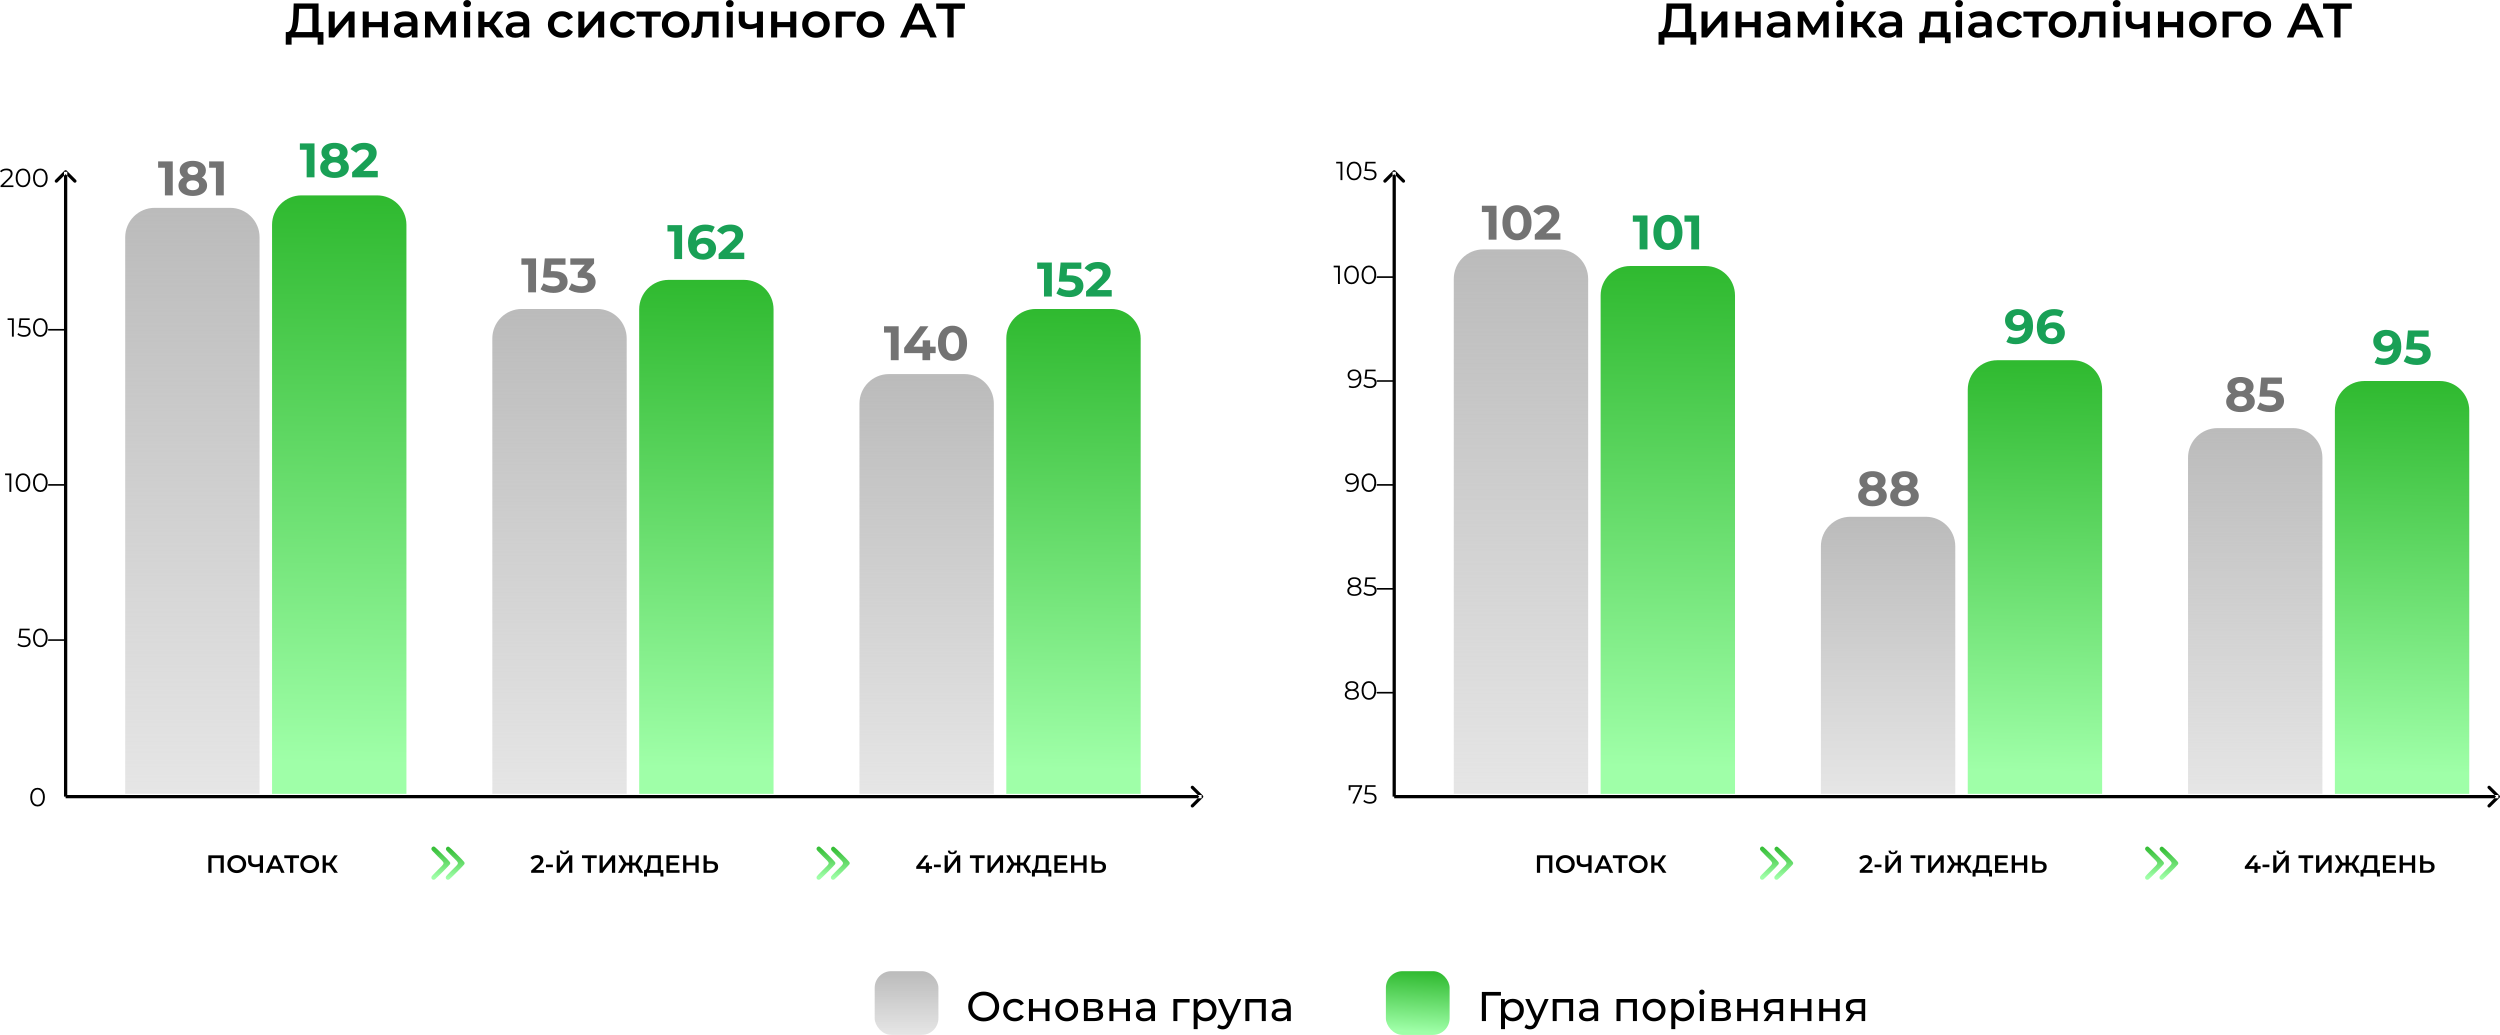 <svg width="1804.556" height="747.02" viewBox="0 0 1804.56 747.02" fill="none" xmlns="http://www.w3.org/2000/svg" xmlns:xlink="http://www.w3.org/1999/xlink">
	<desc>
			Created with Pixso.
	</desc>
	<defs>
		<linearGradient id="paint_linear_80_4453_0" x1="138.87" y1="150.02" x2="138.87" y2="825.193" gradientUnits="userSpaceOnUse">
			<stop stop-color="#BBBBBB"/>
			<stop offset="1" stop-color="#BBBBBB" stop-opacity="0"/>
		</linearGradient>
		<linearGradient id="paint_linear_80_4454_0" x1="253.089" y1="-19.596" x2="245.277" y2="551.035" gradientUnits="userSpaceOnUse">
			<stop stop-color="#039E00"/>
			<stop offset="1" stop-color="#9FFFA8"/>
		</linearGradient>
		<linearGradient id="paint_linear_81_4631_0" x1="1097.87" y1="180.02" x2="1097.87" y2="807.308" gradientUnits="userSpaceOnUse">
			<stop stop-color="#BBBBBB"/>
			<stop offset="1" stop-color="#BBBBBB" stop-opacity="0"/>
		</linearGradient>
		<linearGradient id="paint_linear_81_4632_0" x1="1212.091" y1="50.366" x2="1204.277" y2="553.63" gradientUnits="userSpaceOnUse">
			<stop stop-color="#039E00"/>
			<stop offset="1" stop-color="#9FFFA8"/>
		</linearGradient>
		<linearGradient id="paint_linear_81_4617_0" x1="403.87" y1="223.02" x2="403.87" y2="781.673" gradientUnits="userSpaceOnUse">
			<stop stop-color="#BBBBBB"/>
			<stop offset="1" stop-color="#BBBBBB" stop-opacity="0"/>
		</linearGradient>
		<linearGradient id="paint_linear_81_4618_0" x1="518.089" y1="64.084" x2="510.277" y2="554.139" gradientUnits="userSpaceOnUse">
			<stop stop-color="#039E00"/>
			<stop offset="1" stop-color="#9FFFA8"/>
		</linearGradient>
		<linearGradient id="paint_linear_81_4636_0" x1="1362.87" y1="373.02" x2="1362.87" y2="692.25" gradientUnits="userSpaceOnUse">
			<stop stop-color="#BBBBBB"/>
			<stop offset="1" stop-color="#BBBBBB" stop-opacity="0"/>
		</linearGradient>
		<linearGradient id="paint_linear_81_4637_0" x1="1477.088" y1="143.648" x2="1469.277" y2="557.091" gradientUnits="userSpaceOnUse">
			<stop stop-color="#039E00"/>
			<stop offset="1" stop-color="#9FFFA8"/>
		</linearGradient>
		<linearGradient id="paint_linear_81_4622_0" x1="668.87" y1="270.02" x2="668.87" y2="753.654" gradientUnits="userSpaceOnUse">
			<stop stop-color="#BBBBBB"/>
			<stop offset="1" stop-color="#BBBBBB" stop-opacity="0"/>
		</linearGradient>
		<linearGradient id="paint_linear_81_4623_0" x1="783.09" y1="92.891" x2="775.277" y2="555.208" gradientUnits="userSpaceOnUse">
			<stop stop-color="#039E00"/>
			<stop offset="1" stop-color="#9FFFA8"/>
		</linearGradient>
		<linearGradient id="paint_linear_81_4641_0" x1="1627.87" y1="309.02" x2="1627.87" y2="730.404" gradientUnits="userSpaceOnUse">
			<stop stop-color="#BBBBBB"/>
			<stop offset="1" stop-color="#BBBBBB" stop-opacity="0"/>
		</linearGradient>
		<linearGradient id="paint_linear_81_4642_0" x1="1742.089" y1="164.225" x2="1734.277" y2="557.854" gradientUnits="userSpaceOnUse">
			<stop stop-color="#039E00"/>
			<stop offset="1" stop-color="#9FFFA8"/>
		</linearGradient>
		<linearGradient id="paint_linear_80_4485_0" x1="325.404" y1="602.096" x2="323.47" y2="633.798" gradientUnits="userSpaceOnUse">
			<stop stop-color="#039E00"/>
			<stop offset="1" stop-color="#9FFFA8"/>
		</linearGradient>
		<linearGradient id="paint_linear_81_4656_0" x1="1284.403" y1="602.096" x2="1282.47" y2="633.798" gradientUnits="userSpaceOnUse">
			<stop stop-color="#039E00"/>
			<stop offset="1" stop-color="#9FFFA8"/>
		</linearGradient>
		<linearGradient id="paint_linear_81_4626_0" x1="603.404" y1="602.096" x2="601.471" y2="633.798" gradientUnits="userSpaceOnUse">
			<stop stop-color="#039E00"/>
			<stop offset="1" stop-color="#9FFFA8"/>
		</linearGradient>
		<linearGradient id="paint_linear_81_4657_0" x1="1562.403" y1="602.096" x2="1560.47" y2="633.798" gradientUnits="userSpaceOnUse">
			<stop stop-color="#039E00"/>
			<stop offset="1" stop-color="#9FFFA8"/>
		</linearGradient>
		<linearGradient id="paint_linear_80_4489_0" x1="654.37" y1="701.02" x2="654.37" y2="774.443" gradientUnits="userSpaceOnUse">
			<stop stop-color="#BBBBBB"/>
			<stop offset="1" stop-color="#BBBBBB" stop-opacity="0"/>
		</linearGradient>
		<linearGradient id="paint_linear_80_4492_0" x1="1027.268" y1="683.917" x2="1023.563" y2="744.679" gradientUnits="userSpaceOnUse">
			<stop stop-color="#039E00"/>
			<stop offset="1" stop-color="#9FFFA8"/>
		</linearGradient>
	</defs>
	<path id="Line 2" d="M48.552 124.02L48.552 575.02L46.188 575.02L46.188 124.02L48.552 124.02ZM47.37 125.691L41.518 131.543C41.05 132.011 40.315 132.011 39.846 131.543C39.378 131.075 39.378 130.339 39.846 129.871L46.534 123.184C47.002 122.716 47.737 122.716 48.206 123.184L54.893 129.871C55.361 130.339 55.361 131.075 54.893 131.543C54.425 132.011 53.69 132.011 53.221 131.543L47.37 125.691Z" fill="#000000" fill-opacity="1" fill-rule="evenodd"/>
	<path id="Line 11" d="M1007.55 124.02L1007.55 575.02L1005.19 575.02L1005.19 124.02L1007.55 124.02ZM1006.37 125.691L1000.52 131.543C1000.05 132.011 999.314 132.011 998.846 131.543C998.378 131.075 998.378 130.339 998.846 129.871L1005.53 123.184C1006 122.716 1006.74 122.716 1007.21 123.184L1013.89 129.871C1014.36 130.339 1014.36 131.075 1013.89 131.543C1013.42 132.011 1012.69 132.011 1012.22 131.543L1006.37 125.691Z" fill="#000000" fill-opacity="1" fill-rule="evenodd"/>
	<path id="Line 3" d="M867.37 576.202L47.37 576.202L47.37 573.837L867.37 573.837L867.37 576.202ZM865.698 575.02L859.846 569.168C859.378 568.7 859.378 567.964 859.846 567.496C860.314 567.028 861.05 567.028 861.518 567.496L868.206 574.184C868.674 574.651 868.674 575.388 868.206 575.855L861.518 582.543C861.05 583.011 860.314 583.011 859.846 582.543C859.378 582.075 859.378 581.339 859.846 580.871L865.698 575.02Z" fill="#000000" fill-opacity="1" fill-rule="evenodd"/>
	<path id="Line 12" d="M1803.37 576.202L1006.37 576.202L1006.37 573.837L1803.37 573.837L1803.37 576.202ZM1801.7 575.02L1795.85 569.168C1795.38 568.7 1795.38 567.964 1795.85 567.496C1796.31 567.028 1797.05 567.028 1797.52 567.496L1804.21 574.184C1804.67 574.651 1804.67 575.388 1804.21 575.855L1797.52 582.543C1797.05 583.011 1796.31 583.011 1795.85 582.543C1795.38 582.075 1795.38 581.339 1795.85 580.871L1801.7 575.02Z" fill="#000000" fill-opacity="1" fill-rule="evenodd"/>
	<path id="Rectangle 23" d="M111.649 150.02L166.09 150.02C177.843 150.02 187.37 159.547 187.37 171.299L187.37 573.02L90.37 573.02L90.37 171.299C90.37 159.547 99.897 150.02 111.649 150.02Z" fill="url(#paint_linear_80_4453_0)" fill-opacity="1" fill-rule="evenodd"/>
	<path id="Rectangle 24" d="M217.649 141.02L272.09 141.02C283.843 141.02 293.37 150.547 293.37 162.299L293.37 573.02L196.37 573.02L196.37 162.299C196.37 150.547 205.896 141.02 217.649 141.02Z" fill="url(#paint_linear_80_4454_0)" fill-opacity="1" fill-rule="evenodd"/>
	<path id="181" d="M124.702 116.521L124.702 141.02L119.028 141.02L119.028 121.067L114.132 121.067L114.132 116.521L124.702 116.521ZM145.736 128.142Q147.556 129.048 148.513 130.518Q149.479 131.988 149.479 133.919Q149.479 136.192 148.18 137.892Q146.89 139.584 144.54 140.515Q142.199 141.438 139.122 141.438Q136.038 141.438 133.705 140.515Q131.381 139.584 130.099 137.892Q128.826 136.192 128.826 133.919Q128.826 131.988 129.791 130.518Q130.757 129.048 132.543 128.142Q131.176 127.296 130.441 126.023Q129.706 124.741 129.706 123.101Q129.706 120.965 130.894 119.392Q132.081 117.812 134.218 116.957Q136.354 116.103 139.122 116.103Q141.917 116.103 144.07 116.957Q146.223 117.812 147.411 119.392Q148.607 120.965 148.607 123.101Q148.607 124.741 147.872 126.023Q147.137 127.296 145.736 128.142ZM139.122 120.264Q137.405 120.264 136.371 121.093Q135.337 121.913 135.337 123.349Q135.337 124.741 136.354 125.553Q137.371 126.356 139.122 126.356Q140.866 126.356 141.917 125.553Q142.968 124.741 142.968 123.349Q142.968 121.913 141.917 121.093Q140.866 120.264 139.122 120.264ZM139.122 137.277Q141.25 137.277 142.489 136.311Q143.737 135.346 143.737 133.739Q143.737 132.133 142.489 131.184Q141.25 130.236 139.122 130.236Q137.02 130.236 135.79 131.184Q134.568 132.133 134.568 133.739Q134.568 135.388 135.79 136.337Q137.02 137.277 139.122 137.277ZM161.522 116.521L161.522 141.02L155.848 141.02L155.848 121.067L150.952 121.067L150.952 116.521L161.522 116.521Z" fill="#737373" fill-opacity="1" fill-rule="evenodd"/>
	<path id="182" d="M227.022 103.521L227.022 128.02L221.348 128.02L221.348 108.067L216.452 108.067L216.452 103.521L227.022 103.521ZM248.056 115.142Q249.876 116.048 250.833 117.518Q251.799 118.988 251.799 120.919Q251.799 123.192 250.5 124.892Q249.21 126.584 246.86 127.515Q244.519 128.438 241.443 128.438Q238.358 128.438 236.025 127.515Q233.701 126.584 232.419 124.892Q231.146 123.192 231.146 120.919Q231.146 118.988 232.111 117.518Q233.077 116.048 234.863 115.142Q233.496 114.296 232.761 113.023Q232.026 111.741 232.026 110.101Q232.026 107.965 233.214 106.392Q234.402 104.812 236.538 103.957Q238.674 103.103 241.443 103.103Q244.237 103.103 246.39 103.957Q248.543 104.812 249.731 106.392Q250.927 107.965 250.927 110.101Q250.927 111.741 250.193 113.023Q249.458 114.296 248.056 115.142ZM241.443 107.264Q239.725 107.264 238.691 108.093Q237.657 108.913 237.657 110.349Q237.657 111.741 238.674 112.553Q239.691 113.356 241.443 113.356Q243.186 113.356 244.237 112.553Q245.288 111.741 245.288 110.349Q245.288 108.913 244.237 108.093Q243.186 107.264 241.443 107.264ZM241.443 124.277Q243.57 124.277 244.809 123.311Q246.057 122.346 246.057 120.739Q246.057 119.133 244.809 118.184Q243.57 117.236 241.443 117.236Q239.34 117.236 238.11 118.184Q236.888 119.133 236.888 120.739Q236.888 122.388 238.11 123.337Q239.34 124.277 241.443 124.277ZM272.694 123.397L272.694 128.02L254.178 128.02L254.178 124.345L263.628 115.416Q265.132 113.989 265.653 112.955Q266.183 111.921 266.183 110.904Q266.183 109.434 265.183 108.648Q264.192 107.862 262.261 107.862Q260.655 107.862 259.356 108.477Q258.065 109.084 257.185 110.306L253.058 107.648Q254.494 105.512 257.014 104.307Q259.535 103.103 262.791 103.103Q265.517 103.103 267.567 104Q269.618 104.888 270.755 106.512Q271.891 108.135 271.891 110.349Q271.891 112.34 271.045 114.091Q270.208 115.843 267.798 118.082L262.158 123.397L272.694 123.397Z" fill="#19A056" fill-opacity="1" fill-rule="evenodd"/>
	<path id="Rectangle 23" d="M1070.65 180.02L1125.09 180.02C1136.84 180.02 1146.37 189.547 1146.37 201.299L1146.37 573.02L1049.37 573.02L1049.37 201.299C1049.37 189.547 1058.9 180.02 1070.65 180.02Z" fill="url(#paint_linear_81_4631_0)" fill-opacity="1" fill-rule="evenodd"/>
	<path id="Rectangle 24" d="M1176.65 192.02L1231.09 192.02C1242.84 192.02 1252.37 201.547 1252.37 213.299L1252.37 573.02L1155.37 573.02L1155.37 213.299C1155.37 201.547 1164.9 192.02 1176.65 192.02Z" fill="url(#paint_linear_81_4632_0)" fill-opacity="1" fill-rule="evenodd"/>
	<path id="102" d="M1080.22 148.521L1080.22 173.02L1074.55 173.02L1074.55 153.067L1069.65 153.067L1069.65 148.521L1080.22 148.521ZM1095 173.438Q1091.95 173.438 1089.56 171.934Q1087.19 170.43 1085.84 167.576Q1084.49 164.722 1084.49 160.766Q1084.49 156.818 1085.84 153.964Q1087.19 151.11 1089.56 149.606Q1091.95 148.103 1095 148.103Q1098.04 148.103 1100.41 149.606Q1102.8 151.11 1104.14 153.964Q1105.49 156.818 1105.49 160.766Q1105.49 164.722 1104.14 167.576Q1102.8 170.43 1100.41 171.934Q1098.04 173.438 1095 173.438ZM1095 168.645Q1097.23 168.645 1098.51 166.722Q1099.79 164.791 1099.79 160.766Q1099.79 156.741 1098.51 154.819Q1097.23 152.896 1095 152.896Q1092.78 152.896 1091.5 154.819Q1090.23 156.741 1090.23 160.766Q1090.23 164.791 1091.5 166.722Q1092.78 168.645 1095 168.645ZM1126.35 168.397L1126.35 173.02L1107.84 173.02L1107.84 169.345L1117.29 160.416Q1118.79 158.989 1119.31 157.955Q1119.84 156.921 1119.84 155.904Q1119.84 154.434 1118.84 153.648Q1117.85 152.862 1115.92 152.862Q1114.31 152.862 1113.01 153.477Q1111.72 154.084 1110.84 155.306L1106.72 152.648Q1108.15 150.512 1110.67 149.307Q1113.19 148.103 1116.45 148.103Q1119.17 148.103 1121.23 149Q1123.28 149.888 1124.41 151.512Q1125.55 153.135 1125.55 155.349Q1125.55 157.34 1124.7 159.091Q1123.87 160.843 1121.46 163.082L1115.82 168.397L1126.35 168.397Z" fill="#737373" fill-opacity="1" fill-rule="evenodd"/>
	<path id="101" d="M1189.19 155.521L1189.19 180.02L1183.52 180.02L1183.52 160.067L1178.62 160.067L1178.62 155.521L1189.19 155.521ZM1203.96 180.438Q1200.91 180.438 1198.53 178.934Q1196.15 177.43 1194.8 174.576Q1193.46 171.722 1193.46 167.766Q1193.46 163.818 1194.8 160.964Q1196.15 158.11 1198.53 156.606Q1200.91 155.103 1203.96 155.103Q1207 155.103 1209.38 156.606Q1211.76 158.11 1213.1 160.964Q1214.45 163.818 1214.45 167.766Q1214.45 171.722 1213.1 174.576Q1211.76 177.43 1209.38 178.934Q1207 180.438 1203.96 180.438ZM1203.96 175.645Q1206.2 175.645 1207.47 173.722Q1208.75 171.791 1208.75 167.766Q1208.75 163.741 1207.47 161.819Q1206.2 159.896 1203.96 159.896Q1201.75 159.896 1200.47 161.819Q1199.19 163.741 1199.19 167.766Q1199.19 171.791 1200.47 173.722Q1201.75 175.645 1203.96 175.645ZM1226.46 155.521L1226.46 180.02L1220.79 180.02L1220.79 160.067L1215.89 160.067L1215.89 155.521L1226.46 155.521Z" fill="#19A056" fill-opacity="1" fill-rule="evenodd"/>
	<path id="Rectangle 23" d="M376.649 223.02L431.09 223.02C442.843 223.02 452.37 232.547 452.37 244.299L452.37 573.02L355.37 573.02L355.37 244.299C355.37 232.547 364.896 223.02 376.649 223.02Z" fill="url(#paint_linear_81_4617_0)" fill-opacity="1" fill-rule="evenodd"/>
	<path id="Rectangle 24" d="M482.649 202.02L537.09 202.02C548.843 202.02 558.37 211.547 558.37 223.299L558.37 573.02L461.37 573.02L461.37 223.299C461.37 211.547 470.896 202.02 482.649 202.02Z" fill="url(#paint_linear_81_4618_0)" fill-opacity="1" fill-rule="evenodd"/>
	<path id="153" d="M386.927 186.521L386.927 211.02L381.253 211.02L381.253 191.067L376.357 191.067L376.357 186.521L386.927 186.521ZM399.596 195.724Q404.774 195.724 407.243 197.792Q409.713 199.851 409.713 203.321Q409.713 205.559 408.585 207.396Q407.466 209.234 405.175 210.336Q402.885 211.438 399.527 211.438Q396.93 211.438 394.426 210.755Q391.931 210.071 390.179 208.815L392.418 204.474Q393.819 205.525 395.639 206.106Q397.459 206.679 399.382 206.679Q401.518 206.679 402.74 205.841Q403.971 204.995 403.971 203.491Q403.971 201.919 402.689 201.116Q401.416 200.313 398.263 200.313L391.999 200.313L393.255 186.521L408.2 186.521L408.2 191.067L397.981 191.067L397.596 195.724L399.596 195.724ZM423.288 196.493Q426.509 197.023 428.218 198.894Q429.936 200.766 429.936 203.526Q429.936 205.662 428.816 207.465Q427.697 209.268 425.407 210.353Q423.117 211.438 419.793 211.438Q417.195 211.438 414.691 210.755Q412.196 210.071 410.445 208.815L412.649 204.474Q414.051 205.525 415.888 206.106Q417.725 206.679 419.648 206.679Q421.784 206.679 423.006 205.858Q424.236 205.038 424.236 203.526Q424.236 200.518 419.648 200.518L417.058 200.518L417.058 196.775L422.1 191.067L411.667 191.067L411.667 186.521L428.816 186.521L428.816 190.196L423.288 196.493Z" fill="#737373" fill-opacity="1" fill-rule="evenodd"/>
	<path id="162" d="M492.355 162.521L492.355 187.02L486.681 187.02L486.681 167.067L481.785 167.067L481.785 162.521L492.355 162.521ZM508.416 171.656Q510.766 171.656 512.689 172.604Q514.611 173.544 515.731 175.279Q516.85 177.013 516.85 179.286Q516.85 181.739 515.628 183.593Q514.406 185.447 512.287 186.447Q510.168 187.438 507.579 187.438Q502.435 187.438 499.53 184.294Q496.624 181.141 496.624 175.296Q496.624 171.126 498.197 168.152Q499.769 165.179 502.589 163.641Q505.409 162.103 509.117 162.103Q511.074 162.103 512.877 162.538Q514.68 162.974 515.944 163.777L513.842 167.947Q512.022 166.717 509.254 166.717Q506.143 166.717 504.323 168.537Q502.503 170.357 502.358 173.826Q504.528 171.656 508.416 171.656ZM507.263 183.208Q509.083 183.208 510.219 182.226Q511.356 181.243 511.356 179.568Q511.356 177.885 510.219 176.885Q509.083 175.885 507.194 175.885Q505.34 175.885 504.144 176.919Q502.956 177.953 502.956 179.568Q502.956 181.175 504.11 182.192Q505.263 183.208 507.263 183.208ZM537.223 182.397L537.223 187.02L518.706 187.02L518.706 183.345L528.156 174.416Q529.66 172.989 530.182 171.955Q530.711 170.921 530.711 169.904Q530.711 168.434 529.712 167.648Q528.72 166.862 526.789 166.862Q525.183 166.862 523.884 167.477Q522.594 168.084 521.714 169.306L517.586 166.648Q519.022 164.512 521.543 163.307Q524.063 162.103 527.319 162.103Q530.045 162.103 532.096 163Q534.146 163.888 535.283 165.512Q536.419 167.135 536.419 169.349Q536.419 171.34 535.573 173.091Q534.736 174.843 532.326 177.082L526.687 182.397L537.223 182.397Z" fill="#19A056" fill-opacity="1" fill-rule="evenodd"/>
	<path id="Rectangle 23" d="M1335.65 373.02L1390.09 373.02C1401.84 373.02 1411.37 382.547 1411.37 394.299L1411.37 573.02L1314.37 573.02L1314.37 394.299C1314.37 382.547 1323.9 373.02 1335.65 373.02Z" fill="url(#paint_linear_81_4636_0)" fill-opacity="1" fill-rule="evenodd"/>
	<path id="Rectangle 24" d="M1441.65 260.02L1496.09 260.02C1507.84 260.02 1517.37 269.547 1517.37 281.299L1517.37 573.02L1420.37 573.02L1420.37 281.299C1420.37 269.547 1429.9 260.02 1441.65 260.02Z" fill="url(#paint_linear_81_4637_0)" fill-opacity="1" fill-rule="evenodd"/>
	<path id="88" d="M1358.19 352.142Q1360.01 353.048 1360.96 354.518Q1361.93 355.988 1361.93 357.919Q1361.93 360.192 1360.63 361.892Q1359.34 363.584 1356.99 364.515Q1354.65 365.438 1351.57 365.438Q1348.49 365.438 1346.15 364.515Q1343.83 363.584 1342.55 361.892Q1341.28 360.192 1341.28 357.919Q1341.28 355.988 1342.24 354.518Q1343.21 353.048 1344.99 352.142Q1343.63 351.296 1342.89 350.023Q1342.16 348.741 1342.16 347.101Q1342.16 344.965 1343.34 343.392Q1344.53 341.812 1346.67 340.957Q1348.8 340.103 1351.57 340.103Q1354.37 340.103 1356.52 340.957Q1358.67 341.812 1359.86 343.392Q1361.06 344.965 1361.06 347.101Q1361.06 348.741 1360.32 350.023Q1359.59 351.296 1358.19 352.142ZM1351.57 344.264Q1349.85 344.264 1348.82 345.093Q1347.79 345.913 1347.79 347.349Q1347.79 348.741 1348.8 349.553Q1349.82 350.356 1351.57 350.356Q1353.32 350.356 1354.37 349.553Q1355.42 348.741 1355.42 347.349Q1355.42 345.913 1354.37 345.093Q1353.32 344.264 1351.57 344.264ZM1351.57 361.277Q1353.7 361.277 1354.94 360.311Q1356.19 359.346 1356.19 357.739Q1356.19 356.133 1354.94 355.184Q1353.7 354.236 1351.57 354.236Q1349.47 354.236 1348.24 355.184Q1347.02 356.133 1347.02 357.739Q1347.02 359.388 1348.24 360.337Q1349.47 361.277 1351.57 361.277ZM1381.29 352.142Q1383.11 353.048 1384.06 354.518Q1385.03 355.988 1385.03 357.919Q1385.03 360.192 1383.73 361.892Q1382.44 363.584 1380.09 364.515Q1377.75 365.438 1374.67 365.438Q1371.59 365.438 1369.25 364.515Q1366.93 363.584 1365.65 361.892Q1364.38 360.192 1364.38 357.919Q1364.38 355.988 1365.34 354.518Q1366.31 353.048 1368.09 352.142Q1366.73 351.296 1365.99 350.023Q1365.26 348.741 1365.26 347.101Q1365.26 344.965 1366.44 343.392Q1367.63 341.812 1369.77 340.957Q1371.9 340.103 1374.67 340.103Q1377.47 340.103 1379.62 340.957Q1381.77 341.812 1382.96 343.392Q1384.16 344.965 1384.16 347.101Q1384.16 348.741 1383.42 350.023Q1382.69 351.296 1381.29 352.142ZM1374.67 344.264Q1372.95 344.264 1371.92 345.093Q1370.89 345.913 1370.89 347.349Q1370.89 348.741 1371.9 349.553Q1372.92 350.356 1374.67 350.356Q1376.42 350.356 1377.47 349.553Q1378.52 348.741 1378.52 347.349Q1378.52 345.913 1377.47 345.093Q1376.42 344.264 1374.67 344.264ZM1374.67 361.277Q1376.8 361.277 1378.04 360.311Q1379.29 359.346 1379.29 357.739Q1379.29 356.133 1378.04 355.184Q1376.8 354.236 1374.67 354.236Q1372.57 354.236 1371.34 355.184Q1370.12 356.133 1370.12 357.739Q1370.12 359.388 1371.34 360.337Q1372.57 361.277 1374.67 361.277Z" fill="#737373" fill-opacity="1" fill-rule="evenodd"/>
	<path id="96" d="M1456.55 223.103Q1461.69 223.103 1464.6 226.239Q1467.5 229.366 1467.5 235.245Q1467.5 239.406 1465.95 242.388Q1464.39 245.362 1461.55 246.9Q1458.72 248.438 1455.01 248.438Q1453.05 248.438 1451.27 248.002Q1449.48 247.567 1448.22 246.763L1450.32 242.594Q1452.1 243.815 1454.91 243.815Q1458.02 243.815 1459.84 241.978Q1461.66 240.141 1461.8 236.68Q1459.6 238.885 1455.71 238.885Q1453.37 238.885 1451.44 237.945Q1449.51 236.997 1448.39 235.262Q1447.28 233.527 1447.28 231.254Q1447.28 228.802 1448.5 226.948Q1449.73 225.094 1451.84 224.102Q1453.96 223.103 1456.55 223.103ZM1456.97 234.647Q1458.83 234.647 1460 233.621Q1461.17 232.587 1461.17 230.972Q1461.17 229.366 1460.03 228.349Q1458.9 227.332 1456.9 227.332Q1455.08 227.332 1453.94 228.315Q1452.8 229.298 1452.8 230.972Q1452.8 232.656 1453.94 233.656Q1455.08 234.647 1456.97 234.647ZM1482.03 232.656Q1484.38 232.656 1486.3 233.604Q1488.22 234.544 1489.34 236.279Q1490.46 238.013 1490.46 240.286Q1490.46 242.739 1489.24 244.593Q1488.02 246.447 1485.9 247.447Q1483.78 248.438 1481.19 248.438Q1476.05 248.438 1473.14 245.294Q1470.24 242.141 1470.24 236.296Q1470.24 232.126 1471.81 229.152Q1473.38 226.179 1476.2 224.641Q1479.02 223.103 1482.73 223.103Q1484.69 223.103 1486.49 223.538Q1488.29 223.974 1489.56 224.777L1487.45 228.947Q1485.63 227.717 1482.87 227.717Q1479.76 227.717 1477.94 229.537Q1476.12 231.357 1475.97 234.826Q1478.14 232.656 1482.03 232.656ZM1480.88 244.208Q1482.7 244.208 1483.83 243.226Q1484.97 242.243 1484.97 240.568Q1484.97 238.885 1483.83 237.885Q1482.7 236.885 1480.81 236.885Q1478.95 236.885 1477.76 237.919Q1476.57 238.953 1476.57 240.568Q1476.57 242.175 1477.72 243.192Q1478.88 244.208 1480.88 244.208Z" fill="#19A056" fill-opacity="1" fill-rule="evenodd"/>
	<path id="Rectangle 23" d="M641.649 270.02L696.09 270.02C707.843 270.02 717.37 279.547 717.37 291.299L717.37 573.02L620.37 573.02L620.37 291.299C620.37 279.547 629.896 270.02 641.649 270.02Z" fill="url(#paint_linear_81_4622_0)" fill-opacity="1" fill-rule="evenodd"/>
	<path id="Rectangle 24" d="M747.649 223.02L802.09 223.02C813.843 223.02 823.37 232.547 823.37 244.299L823.37 573.02L726.37 573.02L726.37 244.299C726.37 232.547 735.896 223.02 747.649 223.02Z" fill="url(#paint_linear_81_4623_0)" fill-opacity="1" fill-rule="evenodd"/>
	<path id="140" d="M648.672 235.521L648.672 260.02L642.998 260.02L642.998 240.067L638.102 240.067L638.102 235.521L648.672 235.521ZM675.371 254.875L671.381 254.875L671.381 260.02L665.852 260.02L665.852 254.875L652.659 254.875L652.659 251.056L664.212 235.521L670.159 235.521L659.452 250.253L666.032 250.253L666.032 245.673L671.381 245.673L671.381 250.253L675.371 250.253L675.371 254.875ZM687.558 260.438Q684.507 260.438 682.123 258.934Q679.748 257.43 678.398 254.576Q677.056 251.722 677.056 247.766Q677.056 243.818 678.398 240.964Q679.748 238.11 682.123 236.606Q684.507 235.103 687.558 235.103Q690.6 235.103 692.975 236.606Q695.359 238.11 696.701 240.964Q698.051 243.818 698.051 247.766Q698.051 251.722 696.701 254.576Q695.359 257.43 692.975 258.934Q690.6 260.438 687.558 260.438ZM687.558 255.645Q689.796 255.645 691.07 253.722Q692.351 251.791 692.351 247.766Q692.351 243.741 691.07 241.819Q689.796 239.896 687.558 239.896Q685.345 239.896 684.063 241.819Q682.79 243.741 682.79 247.766Q682.79 251.791 684.063 253.722Q685.345 255.645 687.558 255.645Z" fill="#737373" fill-opacity="1" fill-rule="evenodd"/>
	<path id="152" d="M759.247 189.521L759.247 214.02L753.573 214.02L753.573 194.067L748.677 194.067L748.677 189.521L759.247 189.521ZM771.916 198.724Q777.094 198.724 779.564 200.792Q782.033 202.851 782.033 206.321Q782.033 208.559 780.905 210.396Q779.786 212.234 777.496 213.336Q775.206 214.438 771.847 214.438Q769.25 214.438 766.746 213.755Q764.251 213.071 762.499 211.815L764.738 207.474Q766.139 208.525 767.96 209.106Q769.78 209.679 771.702 209.679Q773.838 209.679 775.06 208.841Q776.291 207.995 776.291 206.491Q776.291 204.919 775.009 204.116Q773.736 203.313 770.583 203.313L764.319 203.313L765.576 189.521L780.521 189.521L780.521 194.067L770.301 194.067L769.916 198.724L771.916 198.724ZM802.469 209.397L802.469 214.02L783.953 214.02L783.953 210.345L793.403 201.416Q794.907 199.989 795.428 198.955Q795.958 197.921 795.958 196.904Q795.958 195.434 794.958 194.648Q793.967 193.862 792.036 193.862Q790.43 193.862 789.131 194.477Q787.84 195.084 786.96 196.306L782.833 193.648Q784.269 191.512 786.789 190.307Q789.31 189.103 792.566 189.103Q795.292 189.103 797.342 190Q799.393 190.888 800.53 192.512Q801.666 194.135 801.666 196.349Q801.666 198.34 800.82 200.091Q799.983 201.843 797.573 204.082L791.933 209.397L802.469 209.397Z" fill="#19A056" fill-opacity="1" fill-rule="evenodd"/>
	<path id="Rectangle 23" d="M1600.65 309.02L1655.09 309.02C1666.84 309.02 1676.37 318.547 1676.37 330.299L1676.37 573.02L1579.37 573.02L1579.37 330.299C1579.37 318.547 1588.9 309.02 1600.65 309.02Z" fill="url(#paint_linear_81_4641_0)" fill-opacity="1" fill-rule="evenodd"/>
	<path id="Rectangle 24" d="M1706.65 275.02L1761.09 275.02C1772.84 275.02 1782.37 284.547 1782.37 296.299L1782.37 573.02L1685.37 573.02L1685.37 296.299C1685.37 284.547 1694.9 275.02 1706.65 275.02Z" fill="url(#paint_linear_81_4642_0)" fill-opacity="1" fill-rule="evenodd"/>
	<path id="85" d="M1623.82 284.142Q1625.64 285.048 1626.6 286.518Q1627.57 287.988 1627.57 289.919Q1627.57 292.192 1626.27 293.892Q1624.98 295.584 1622.63 296.515Q1620.29 297.438 1617.21 297.438Q1614.13 297.438 1611.79 296.515Q1609.47 295.584 1608.19 293.892Q1606.91 292.192 1606.91 289.919Q1606.91 287.988 1607.88 286.518Q1608.84 285.048 1610.63 284.142Q1609.26 283.296 1608.53 282.023Q1607.79 280.741 1607.79 279.101Q1607.79 276.965 1608.98 275.392Q1610.17 273.812 1612.31 272.957Q1614.44 272.103 1617.21 272.103Q1620 272.103 1622.16 272.957Q1624.31 273.812 1625.5 275.392Q1626.69 276.965 1626.69 279.101Q1626.69 280.741 1625.96 282.023Q1625.22 283.296 1623.82 284.142ZM1617.21 276.264Q1615.49 276.264 1614.46 277.093Q1613.42 277.913 1613.42 279.349Q1613.42 280.741 1614.44 281.553Q1615.46 282.356 1617.21 282.356Q1618.95 282.356 1620 281.553Q1621.06 280.741 1621.06 279.349Q1621.06 277.913 1620 277.093Q1618.95 276.264 1617.21 276.264ZM1617.21 293.277Q1619.34 293.277 1620.58 292.311Q1621.82 291.346 1621.82 289.739Q1621.82 288.133 1620.58 287.184Q1619.34 286.236 1617.21 286.236Q1615.11 286.236 1613.88 287.184Q1612.66 288.133 1612.66 289.739Q1612.66 291.388 1613.88 292.337Q1615.11 293.277 1617.21 293.277ZM1638.56 281.724Q1643.74 281.724 1646.21 283.792Q1648.68 285.851 1648.68 289.321Q1648.68 291.559 1647.55 293.396Q1646.43 295.234 1644.14 296.336Q1641.85 297.438 1638.49 297.438Q1635.89 297.438 1633.39 296.755Q1630.89 296.071 1629.14 294.815L1631.38 290.474Q1632.78 291.525 1634.6 292.106Q1636.42 292.679 1638.34 292.679Q1640.48 292.679 1641.7 291.841Q1642.93 290.995 1642.93 289.491Q1642.93 287.919 1641.65 287.116Q1640.38 286.313 1637.23 286.313L1630.96 286.313L1632.22 272.521L1647.16 272.521L1647.16 277.067L1636.94 277.067L1636.56 281.724L1638.56 281.724Z" fill="#737373" fill-opacity="1" fill-rule="evenodd"/>
	<path id="95" d="M1722.35 238.103Q1727.49 238.103 1730.4 241.239Q1733.31 244.366 1733.31 250.245Q1733.31 254.406 1731.75 257.388Q1730.2 260.362 1727.36 261.9Q1724.52 263.438 1720.81 263.438Q1718.86 263.438 1717.07 263.002Q1715.28 262.567 1714.03 261.763L1716.12 257.594Q1717.91 258.815 1720.71 258.815Q1723.82 258.815 1725.64 256.978Q1727.46 255.141 1727.61 251.68Q1725.4 253.885 1721.51 253.885Q1719.17 253.885 1717.24 252.945Q1715.32 251.997 1714.2 250.262Q1713.08 248.527 1713.08 246.254Q1713.08 243.802 1714.3 241.948Q1715.53 240.094 1717.64 239.102Q1719.76 238.103 1722.35 238.103ZM1722.78 249.647Q1724.63 249.647 1725.8 248.621Q1726.97 247.587 1726.97 245.972Q1726.97 244.366 1725.84 243.349Q1724.7 242.332 1722.7 242.332Q1720.88 242.332 1719.74 243.315Q1718.61 244.298 1718.61 245.972Q1718.61 247.656 1719.74 248.656Q1720.88 249.647 1722.78 249.647ZM1744.44 247.724Q1749.62 247.724 1752.09 249.792Q1754.56 251.851 1754.56 255.321Q1754.56 257.559 1753.43 259.396Q1752.31 261.234 1750.02 262.336Q1747.73 263.438 1744.37 263.438Q1741.77 263.438 1739.27 262.755Q1736.78 262.071 1735.02 260.815L1737.26 256.474Q1738.66 257.525 1740.48 258.106Q1742.3 258.679 1744.23 258.679Q1746.36 258.679 1747.59 257.841Q1748.82 256.995 1748.82 255.491Q1748.82 253.919 1747.53 253.116Q1746.26 252.313 1743.11 252.313L1736.84 252.313L1738.1 238.521L1753.05 238.521L1753.05 243.067L1742.83 243.067L1742.44 247.724L1744.44 247.724Z" fill="#19A056" fill-opacity="1" fill-rule="evenodd"/>
	<path id="Line 8" d="M47.022 462.02L35.2 462.02" stroke="#000000" stroke-opacity="1" stroke-width="1.182" stroke-linecap="round"/>
	<path id="Line 13" d="M1006.02 500.02L994.2 500.02" stroke="#000000" stroke-opacity="1" stroke-width="1.182" stroke-linecap="round"/>
	<path id="Line 14" d="M1006.02 425.02L994.2 425.02" stroke="#000000" stroke-opacity="1" stroke-width="1.182" stroke-linecap="round"/>
	<path id="Line 15" d="M1006.02 350.02L994.2 350.02" stroke="#000000" stroke-opacity="1" stroke-width="1.182" stroke-linecap="round"/>
	<path id="Line 16" d="M1006.02 275.02L994.2 275.02" stroke="#000000" stroke-opacity="1" stroke-width="1.182" stroke-linecap="round"/>
	<path id="Line 17" d="M1006.02 200.02L994.2 200.02" stroke="#000000" stroke-opacity="1" stroke-width="1.182" stroke-linecap="round"/>
	<path id="Line 9" d="M47.022 350.02L35.2 350.02" stroke="#000000" stroke-opacity="1" stroke-width="1.182" stroke-linecap="round"/>
	<path id="Line 10" d="M47.022 238.02L35.2 238.02" stroke="#000000" stroke-opacity="1" stroke-width="1.182" stroke-linecap="round"/>
	<path id="початок" d="M161.522 617.42L161.522 630.02L159.219 630.02L159.219 619.398L152.685 619.398L152.685 630.02L150.382 630.02L150.382 617.42L161.522 617.42ZM170.897 630.2Q168.973 630.2 167.426 629.365Q165.879 628.525 164.996 627.04Q164.112 625.555 164.112 623.718Q164.112 621.885 164.996 620.4Q165.879 618.915 167.426 618.08Q168.973 617.24 170.897 617.24Q172.827 617.24 174.373 618.08Q175.92 618.915 176.804 620.391Q177.687 621.868 177.687 623.718Q177.687 625.572 176.804 627.049Q175.92 628.525 174.373 629.365Q172.827 630.2 170.897 630.2ZM170.897 628.147Q172.159 628.147 173.165 627.581Q174.176 627.014 174.751 625.999Q175.327 624.979 175.327 623.718Q175.327 622.461 174.751 621.446Q174.176 620.426 173.165 619.859Q172.159 619.292 170.897 619.292Q169.641 619.292 168.63 619.859Q167.623 620.426 167.048 621.446Q166.472 622.461 166.472 623.718Q166.472 624.979 167.048 625.999Q167.623 627.014 168.63 627.581Q169.641 628.147 170.897 628.147ZM189.836 617.42L189.836 630.02L187.512 630.02L187.512 625.269Q185.732 625.933 184.128 625.933Q181.72 625.933 180.415 624.772Q179.109 623.612 179.109 621.433L179.109 617.42L181.43 617.42L181.43 621.182Q181.43 622.514 182.203 623.217Q182.977 623.916 184.418 623.916Q186.057 623.916 187.512 623.252L187.512 617.42L189.836 617.42ZM201.716 627.102L195.414 627.102L194.17 630.02L191.762 630.02L197.431 617.42L199.734 617.42L205.42 630.02L202.973 630.02L201.716 627.102ZM200.938 625.269L198.565 619.758L196.205 625.269L200.938 625.269ZM215.863 619.398L211.688 619.398L211.688 630.02L209.368 630.02L209.368 619.398L205.206 619.398L205.206 617.42L215.863 617.42L215.863 619.398ZM223.529 630.2Q221.605 630.2 220.058 629.365Q218.511 628.525 217.628 627.04Q216.744 625.555 216.744 623.718Q216.744 621.885 217.628 620.4Q218.511 618.915 220.058 618.08Q221.605 617.24 223.529 617.24Q225.459 617.24 227.005 618.08Q228.552 618.915 229.436 620.391Q230.319 621.868 230.319 623.718Q230.319 625.572 229.436 627.049Q228.552 628.525 227.005 629.365Q225.459 630.2 223.529 630.2ZM223.529 628.147Q224.791 628.147 225.797 627.581Q226.808 627.014 227.383 625.999Q227.959 624.979 227.959 623.718Q227.959 622.461 227.383 621.446Q226.808 620.426 225.797 619.859Q224.791 619.292 223.529 619.292Q222.273 619.292 221.262 619.859Q220.255 620.426 219.68 621.446Q219.104 622.461 219.104 623.718Q219.104 624.979 219.68 625.999Q220.255 627.014 221.262 627.581Q222.273 628.147 223.529 628.147ZM237.553 624.711L235.215 624.711L235.215 630.02L232.908 630.02L232.908 617.42L235.215 617.42L235.215 622.694L237.628 622.694L241.244 617.42L243.727 617.42L239.425 623.52L243.89 630.02L241.244 630.02L237.553 624.711Z" fill="#000000" fill-opacity="1" fill-rule="evenodd"/>
	<path id="початок" d="M1120.52 617.42L1120.52 630.02L1118.22 630.02L1118.22 619.398L1111.68 619.398L1111.68 630.02L1109.38 630.02L1109.38 617.42L1120.52 617.42ZM1129.9 630.2Q1127.97 630.2 1126.43 629.365Q1124.88 628.525 1124 627.04Q1123.11 625.555 1123.11 623.718Q1123.11 621.885 1124 620.4Q1124.88 618.915 1126.43 618.08Q1127.97 617.24 1129.9 617.24Q1131.83 617.24 1133.37 618.08Q1134.92 618.915 1135.8 620.391Q1136.69 621.868 1136.69 623.718Q1136.69 625.572 1135.8 627.049Q1134.92 628.525 1133.37 629.365Q1131.83 630.2 1129.9 630.2ZM1129.9 628.147Q1131.16 628.147 1132.16 627.581Q1133.18 627.014 1133.75 625.999Q1134.33 624.979 1134.33 623.718Q1134.33 622.461 1133.75 621.446Q1133.18 620.426 1132.16 619.859Q1131.16 619.292 1129.9 619.292Q1128.64 619.292 1127.63 619.859Q1126.62 620.426 1126.05 621.446Q1125.47 622.461 1125.47 623.718Q1125.47 624.979 1126.05 625.999Q1126.62 627.014 1127.63 627.581Q1128.64 628.147 1129.9 628.147ZM1148.84 617.42L1148.84 630.02L1146.51 630.02L1146.51 625.269Q1144.73 625.933 1143.13 625.933Q1140.72 625.933 1139.41 624.772Q1138.11 623.612 1138.11 621.433L1138.11 617.42L1140.43 617.42L1140.43 621.182Q1140.43 622.514 1141.2 623.217Q1141.98 623.916 1143.42 623.916Q1145.06 623.916 1146.51 623.252L1146.51 617.42L1148.84 617.42ZM1160.72 627.102L1154.41 627.102L1153.17 630.02L1150.76 630.02L1156.43 617.42L1158.73 617.42L1164.42 630.02L1161.97 630.02L1160.72 627.102ZM1159.94 625.269L1157.56 619.758L1155.21 625.269L1159.94 625.269ZM1174.86 619.398L1170.69 619.398L1170.69 630.02L1168.37 630.02L1168.37 619.398L1164.21 619.398L1164.21 617.42L1174.86 617.42L1174.86 619.398ZM1182.53 630.2Q1180.6 630.2 1179.06 629.365Q1177.51 628.525 1176.63 627.04Q1175.74 625.555 1175.74 623.718Q1175.74 621.885 1176.63 620.4Q1177.51 618.915 1179.06 618.08Q1180.6 617.24 1182.53 617.24Q1184.46 617.24 1186.01 618.08Q1187.55 618.915 1188.44 620.391Q1189.32 621.868 1189.32 623.718Q1189.32 625.572 1188.44 627.049Q1187.55 628.525 1186.01 629.365Q1184.46 630.2 1182.53 630.2ZM1182.53 628.147Q1183.79 628.147 1184.8 627.581Q1185.81 627.014 1186.38 625.999Q1186.96 624.979 1186.96 623.718Q1186.96 622.461 1186.38 621.446Q1185.81 620.426 1184.8 619.859Q1183.79 619.292 1182.53 619.292Q1181.27 619.292 1180.26 619.859Q1179.26 620.426 1178.68 621.446Q1178.1 622.461 1178.1 623.718Q1178.1 624.979 1178.68 625.999Q1179.26 627.014 1180.26 627.581Q1181.27 628.147 1182.53 628.147ZM1196.55 624.711L1194.21 624.711L1194.21 630.02L1191.91 630.02L1191.91 617.42L1194.21 617.42L1194.21 622.694L1196.63 622.694L1200.24 617.42L1202.73 617.42L1198.42 623.52L1202.89 630.02L1200.24 630.02L1196.55 624.711Z" fill="#000000" fill-opacity="1" fill-rule="evenodd"/>
	<path id="2-й тиждень" d="M392.676 628.038L392.676 630.02L383.386 630.02L383.386 628.455L388.391 623.7Q389.24 622.892 389.534 622.29Q389.833 621.688 389.833 621.09Q389.833 620.211 389.235 619.745Q388.642 619.275 387.491 619.275Q385.566 619.275 384.542 620.589L382.903 619.328Q383.641 618.339 384.889 617.79Q386.141 617.24 387.688 617.24Q389.741 617.24 390.962 618.211Q392.188 619.183 392.188 620.857Q392.188 621.885 391.758 622.786Q391.327 623.683 390.101 624.834L386.735 628.038L392.676 628.038ZM394.132 624.078L399.085 624.078L399.085 625.95L394.132 625.95L394.132 624.078ZM401.858 617.42L404.161 617.42L404.161 626.368L410.928 617.42L413.103 617.42L413.103 630.02L410.801 630.02L410.801 621.09L404.033 630.02L401.858 630.02L401.858 617.42ZM407.452 616.572Q405.835 616.572 405.013 615.909Q404.196 615.241 404.178 613.962L405.813 613.962Q405.835 614.63 406.248 614.99Q406.661 615.351 407.452 615.351Q408.225 615.351 408.665 614.99Q409.109 614.63 409.126 613.962L410.748 613.962Q410.73 615.223 409.891 615.9Q409.056 616.572 407.452 616.572ZM430.745 619.398L426.57 619.398L426.57 630.02L424.25 630.02L424.25 619.398L420.088 619.398L420.088 617.42L430.745 617.42L430.745 619.398ZM432.782 617.42L435.085 617.42L435.085 626.368L441.852 617.42L444.027 617.42L444.027 630.02L441.725 630.02L441.725 621.09L434.957 630.02L432.782 630.02L432.782 617.42ZM458.573 624.711L456.415 624.711L456.415 630.02L454.126 630.02L454.126 624.711L451.968 624.711L448.782 630.02L446.084 630.02L450.043 623.45L446.352 617.42L448.835 617.42L451.915 622.694L454.126 622.694L454.126 617.42L456.415 617.42L456.415 622.694L458.591 622.694L461.689 617.42L464.172 617.42L460.498 623.467L464.44 630.02L461.741 630.02L458.573 624.711ZM478.859 628.038L478.859 632.7L476.702 632.7L476.702 630.02L467.034 630.02L467.034 632.7L464.854 632.7L464.872 628.038L465.412 628.038Q466.603 627.985 467.078 626.284Q467.557 624.583 467.662 621.415L467.807 617.42L477.04 617.42L477.04 628.038L478.859 628.038ZM469.714 621.63Q469.627 624.078 469.319 625.708Q469.016 627.339 468.348 628.038L474.737 628.038L474.737 619.398L469.807 619.398L469.714 621.63ZM490.502 628.06L490.502 630.02L481.054 630.02L481.054 617.42L490.252 617.42L490.252 619.38L483.396 619.38L483.396 622.659L489.478 622.659L489.478 624.583L483.396 624.583L483.396 628.06L490.502 628.06ZM504.311 617.42L504.311 630.02L501.969 630.02L501.969 624.619L495.456 624.619L495.456 630.02L493.114 630.02L493.114 617.42L495.456 617.42L495.456 622.624L501.969 622.624L501.969 617.42L504.311 617.42ZM513.652 621.688Q515.924 621.688 517.137 622.703Q518.35 623.718 518.35 625.717Q518.35 627.805 517.018 628.912Q515.686 630.02 513.274 630.02L507.86 630.02L507.86 617.42L510.163 617.42L510.163 621.688L513.652 621.688ZM513.168 628.218Q514.535 628.218 515.273 627.589Q516.012 626.961 516.012 625.752Q516.012 623.467 513.168 623.467L510.163 623.467L510.163 628.218L513.168 628.218Z" fill="#000000" fill-opacity="1" fill-rule="evenodd"/>
	<path id="2-й тиждень" d="M1351.68 628.038L1351.68 630.02L1342.39 630.02L1342.39 628.455L1347.39 623.7Q1348.24 622.892 1348.53 622.29Q1348.83 621.688 1348.83 621.09Q1348.83 620.211 1348.24 619.745Q1347.64 619.275 1346.49 619.275Q1344.57 619.275 1343.54 620.589L1341.9 619.328Q1342.64 618.339 1343.89 617.79Q1345.14 617.24 1346.69 617.24Q1348.74 617.24 1349.96 618.211Q1351.19 619.183 1351.19 620.857Q1351.19 621.885 1350.76 622.786Q1350.33 623.683 1349.1 624.834L1345.73 628.038L1351.68 628.038ZM1353.13 624.078L1358.09 624.078L1358.09 625.95L1353.13 625.95L1353.13 624.078ZM1360.86 617.42L1363.16 617.42L1363.16 626.368L1369.93 617.42L1372.1 617.42L1372.1 630.02L1369.8 630.02L1369.8 621.09L1363.03 630.02L1360.86 630.02L1360.86 617.42ZM1366.45 616.572Q1364.83 616.572 1364.01 615.909Q1363.2 615.241 1363.18 613.962L1364.81 613.962Q1364.83 614.63 1365.25 614.99Q1365.66 615.351 1366.45 615.351Q1367.23 615.351 1367.66 614.99Q1368.11 614.63 1368.13 613.962L1369.75 613.962Q1369.73 615.223 1368.89 615.9Q1368.06 616.572 1366.45 616.572ZM1389.74 619.398L1385.57 619.398L1385.57 630.02L1383.25 630.02L1383.25 619.398L1379.09 619.398L1379.09 617.42L1389.74 617.42L1389.74 619.398ZM1391.78 617.42L1394.08 617.42L1394.08 626.368L1400.85 617.42L1403.03 617.42L1403.03 630.02L1400.72 630.02L1400.72 621.09L1393.96 630.02L1391.78 630.02L1391.78 617.42ZM1417.57 624.711L1415.42 624.711L1415.42 630.02L1413.13 630.02L1413.13 624.711L1410.97 624.711L1407.78 630.02L1405.08 630.02L1409.04 623.45L1405.35 617.42L1407.83 617.42L1410.92 622.694L1413.13 622.694L1413.13 617.42L1415.42 617.42L1415.42 622.694L1417.59 622.694L1420.69 617.42L1423.17 617.42L1419.5 623.467L1423.44 630.02L1420.74 630.02L1417.57 624.711ZM1437.86 628.038L1437.86 632.7L1435.7 632.7L1435.7 630.02L1426.03 630.02L1426.03 632.7L1423.85 632.7L1423.87 628.038L1424.41 628.038Q1425.6 627.985 1426.08 626.284Q1426.56 624.583 1426.66 621.415L1426.81 617.42L1436.04 617.42L1436.04 628.038L1437.86 628.038ZM1428.71 621.63Q1428.63 624.078 1428.32 625.708Q1428.02 627.339 1427.35 628.038L1433.74 628.038L1433.74 619.398L1428.81 619.398L1428.71 621.63ZM1449.5 628.06L1449.5 630.02L1440.05 630.02L1440.05 617.42L1449.25 617.42L1449.25 619.38L1442.4 619.38L1442.4 622.659L1448.48 622.659L1448.48 624.583L1442.4 624.583L1442.4 628.06L1449.5 628.06ZM1463.31 617.42L1463.31 630.02L1460.97 630.02L1460.97 624.619L1454.46 624.619L1454.46 630.02L1452.11 630.02L1452.11 617.42L1454.46 617.42L1454.46 622.624L1460.97 622.624L1460.97 617.42L1463.31 617.42ZM1472.65 621.688Q1474.92 621.688 1476.14 622.703Q1477.35 623.718 1477.35 625.717Q1477.35 627.805 1476.02 628.912Q1474.69 630.02 1472.27 630.02L1466.86 630.02L1466.86 617.42L1469.16 617.42L1469.16 621.688L1472.65 621.688ZM1472.17 628.218Q1473.54 628.218 1474.27 627.589Q1475.01 626.961 1475.01 625.752Q1475.01 623.467 1472.17 623.467L1469.16 623.467L1469.16 628.218L1472.17 628.218Z" fill="#000000" fill-opacity="1" fill-rule="evenodd"/>
	<path id="Динаміка систолічного АТ" d="M233.477 23.166L233.477 32.232L229.281 32.232L229.281 27.02L210.482 27.02L210.482 32.232L206.244 32.232L206.278 23.166L207.329 23.166Q209.645 23.063 210.568 19.756Q211.499 16.45 211.704 10.289L211.986 2.521L229.939 2.521L229.939 23.166L233.477 23.166ZM215.695 10.707Q215.524 15.467 214.926 18.637Q214.336 21.807 213.037 23.166L225.462 23.166L225.462 6.366L215.874 6.366L215.695 10.707ZM237.257 8.332L241.632 8.332L241.632 20.654L251.954 8.332L255.944 8.332L255.944 27.02L251.569 27.02L251.569 14.698L241.281 27.02L237.257 27.02L237.257 8.332ZM261.827 8.332L266.202 8.332L266.202 15.928L275.618 15.928L275.618 8.332L279.993 8.332L279.993 27.02L275.618 27.02L275.618 19.637L266.202 19.637L266.202 27.02L261.827 27.02L261.827 8.332ZM292.836 8.118Q296.971 8.118 299.159 10.101Q301.346 12.075 301.346 16.065L301.346 27.02L297.211 27.02L297.211 24.747Q296.407 25.968 294.921 26.618Q293.434 27.267 291.332 27.267Q289.238 27.267 287.657 26.55Q286.085 25.832 285.222 24.559Q284.368 23.277 284.368 21.662Q284.368 19.141 286.239 17.62Q288.11 16.099 292.143 16.099L296.971 16.099L296.971 15.817Q296.971 13.86 295.792 12.809Q294.622 11.758 292.314 11.758Q290.742 11.758 289.213 12.254Q287.692 12.741 286.641 13.613L284.932 10.425Q286.401 9.306 288.461 8.716Q290.529 8.118 292.836 8.118ZM292.246 24.08Q293.887 24.08 295.16 23.328Q296.442 22.576 296.971 21.175L296.971 19.004L292.451 19.004Q288.674 19.004 288.674 21.491Q288.674 22.679 289.614 23.379Q290.563 24.08 292.246 24.08ZM325.138 27.02L325.138 14.629L318.841 25.063L316.952 25.063L310.757 14.595L310.757 27.02L306.767 27.02L306.767 8.332L311.355 8.332L318.003 20.021L324.967 8.332L329.06 8.332L329.094 27.02L325.138 27.02ZM334.977 8.332L339.352 8.332L339.352 27.02L334.977 27.02L334.977 8.332ZM337.181 5.247Q335.993 5.247 335.19 4.495Q334.387 3.743 334.387 2.624Q334.387 1.504 335.19 0.752Q335.993 0 337.181 0Q338.369 0 339.172 0.718Q339.984 1.436 339.984 2.521Q339.984 3.675 339.198 4.461Q338.412 5.247 337.181 5.247ZM353.034 19.526L349.642 19.526L349.642 27.02L345.267 27.02L345.267 8.332L349.642 8.332L349.642 15.886L353.145 15.886L358.674 8.332L363.365 8.332L356.571 17.321L363.818 27.02L358.674 27.02L353.034 19.526ZM373.511 8.118Q377.646 8.118 379.834 10.101Q382.021 12.075 382.021 16.065L382.021 27.02L377.886 27.02L377.886 24.747Q377.082 25.968 375.596 26.618Q374.109 27.267 372.007 27.267Q369.913 27.267 368.332 26.55Q366.76 25.832 365.897 24.559Q365.043 23.277 365.043 21.662Q365.043 19.141 366.914 17.62Q368.785 16.099 372.818 16.099L377.646 16.099L377.646 15.817Q377.646 13.86 376.467 12.809Q375.297 11.758 372.989 11.758Q371.417 11.758 369.888 12.254Q368.367 12.741 367.316 13.613L365.607 10.425Q367.076 9.306 369.136 8.716Q371.203 8.118 373.511 8.118ZM372.921 24.08Q374.562 24.08 375.835 23.328Q377.117 22.576 377.646 21.175L377.646 19.004L373.126 19.004Q369.349 19.004 369.349 21.491Q369.349 22.679 370.289 23.379Q371.238 24.08 372.921 24.08ZM405.604 27.267Q402.698 27.267 400.391 26.045Q398.084 24.815 396.785 22.627Q395.495 20.44 395.495 17.671Q395.495 14.911 396.785 12.741Q398.084 10.571 400.374 9.349Q402.664 8.118 405.604 8.118Q408.372 8.118 410.449 9.238Q412.534 10.357 413.585 12.459L410.227 14.416Q409.423 13.126 408.21 12.476Q407.005 11.827 405.57 11.827Q403.126 11.827 401.511 13.425Q399.904 15.014 399.904 17.671Q399.904 20.337 401.494 21.927Q403.083 23.516 405.57 23.516Q407.005 23.516 408.21 22.875Q409.423 22.226 410.227 20.927L413.585 22.892Q412.499 24.986 410.415 26.131Q408.338 27.267 405.604 27.267ZM417.437 8.332L421.812 8.332L421.812 20.654L432.134 8.332L436.124 8.332L436.124 27.02L431.749 27.02L431.749 14.698L421.461 27.02L417.437 27.02L417.437 8.332ZM450.509 27.267Q447.603 27.267 445.296 26.045Q442.989 24.815 441.69 22.627Q440.4 20.44 440.4 17.671Q440.4 14.911 441.69 12.741Q442.989 10.571 445.279 9.349Q447.569 8.118 450.509 8.118Q453.277 8.118 455.354 9.238Q457.439 10.357 458.49 12.459L455.132 14.416Q454.328 13.126 453.115 12.476Q451.91 11.827 450.475 11.827Q448.031 11.827 446.416 13.425Q444.809 15.014 444.809 17.671Q444.809 20.337 446.399 21.927Q447.988 23.516 450.475 23.516Q451.91 23.516 453.115 22.875Q454.328 22.226 455.132 20.927L458.49 22.892Q457.404 24.986 455.32 26.131Q453.243 27.267 450.509 27.267ZM476.975 12.04L470.429 12.04L470.429 27.02L466.054 27.02L466.054 12.04L459.475 12.04L459.475 8.332L476.975 8.332L476.975 12.04ZM487.683 27.267Q484.846 27.267 482.573 26.045Q480.3 24.815 479.018 22.627Q477.745 20.44 477.745 17.671Q477.745 14.911 479.018 12.741Q480.3 10.571 482.573 9.349Q484.846 8.118 487.683 8.118Q490.554 8.118 492.827 9.349Q495.1 10.571 496.373 12.741Q497.655 14.911 497.655 17.671Q497.655 20.44 496.373 22.627Q495.1 24.815 492.827 26.045Q490.554 27.267 487.683 27.267ZM487.683 23.516Q490.101 23.516 491.673 21.91Q493.246 20.303 493.246 17.671Q493.246 15.048 491.673 13.442Q490.101 11.827 487.683 11.827Q485.265 11.827 483.709 13.442Q482.154 15.048 482.154 17.671Q482.154 20.303 483.709 21.91Q485.265 23.516 487.683 23.516ZM518.696 8.332L518.696 27.02L514.321 27.02L514.321 12.04L507.314 12.04L507.143 15.749Q506.964 19.457 506.46 21.961Q505.956 24.465 504.742 25.917Q503.537 27.37 501.435 27.37Q500.461 27.37 499.026 26.985L499.231 23.311Q499.718 23.414 500.068 23.414Q501.401 23.414 502.068 22.346Q502.734 21.277 502.922 19.791Q503.119 18.304 503.255 15.544L503.572 8.332L518.696 8.332ZM524.572 8.332L528.947 8.332L528.947 27.02L524.572 27.02L524.572 8.332ZM526.776 5.247Q525.588 5.247 524.785 4.495Q523.982 3.743 523.982 2.624Q523.982 1.504 524.785 0.752Q525.588 0 526.776 0Q527.964 0 528.767 0.718Q529.579 1.436 529.579 2.521Q529.579 3.675 528.793 4.461Q528.007 5.247 526.776 5.247ZM550.721 8.332L550.721 27.02L546.346 27.02L546.346 19.773Q543.646 21.072 540.706 21.072Q537.1 21.072 535.178 19.415Q533.255 17.748 533.255 14.313L533.255 8.332L537.63 8.332L537.63 14.031Q537.63 15.817 538.673 16.697Q539.724 17.569 541.655 17.569Q544.099 17.569 546.346 16.518L546.346 8.332L550.721 8.332ZM556.597 8.332L560.972 8.332L560.972 15.928L570.388 15.928L570.388 8.332L574.763 8.332L574.763 27.02L570.388 27.02L570.388 19.637L560.972 19.637L560.972 27.02L556.597 27.02L556.597 8.332ZM588.973 27.267Q586.136 27.267 583.863 26.045Q581.59 24.815 580.308 22.627Q579.035 20.44 579.035 17.671Q579.035 14.911 580.308 12.741Q581.59 10.571 583.863 9.349Q586.136 8.118 588.973 8.118Q591.844 8.118 594.117 9.349Q596.39 10.571 597.663 12.741Q598.945 14.911 598.945 17.671Q598.945 20.44 597.663 22.627Q596.39 24.815 594.117 26.045Q591.844 27.267 588.973 27.267ZM588.973 23.516Q591.391 23.516 592.963 21.91Q594.536 20.303 594.536 17.671Q594.536 15.048 592.963 13.442Q591.391 11.827 588.973 11.827Q586.555 11.827 585 13.442Q583.444 15.048 583.444 17.671Q583.444 20.303 585 21.91Q586.555 23.516 588.973 23.516ZM617.599 12.04L607.627 12.04L607.627 27.02L603.252 27.02L603.252 8.332L617.599 8.332L617.599 12.04ZM628.313 27.267Q625.476 27.267 623.203 26.045Q620.93 24.815 619.648 22.627Q618.375 20.44 618.375 17.671Q618.375 14.911 619.648 12.741Q620.93 10.571 623.203 9.349Q625.476 8.118 628.313 8.118Q631.184 8.118 633.457 9.349Q635.73 10.571 637.003 12.741Q638.285 14.911 638.285 17.671Q638.285 20.44 637.003 22.627Q635.73 24.815 633.457 26.045Q631.184 27.267 628.313 27.267ZM628.313 23.516Q630.731 23.516 632.303 21.91Q633.876 20.303 633.876 17.671Q633.876 15.048 632.303 13.442Q630.731 11.827 628.313 11.827Q625.895 11.827 624.339 13.442Q622.784 15.048 622.784 17.671Q622.784 20.303 624.339 21.91Q625.895 23.516 628.313 23.516ZM668.983 21.346L656.729 21.346L654.311 27.02L649.628 27.02L660.651 2.521L665.129 2.521L676.186 27.02L671.426 27.02L668.983 21.346ZM667.47 17.782L662.856 7.067L658.267 17.782L667.47 17.782ZM696.491 6.366L688.373 6.366L688.373 27.02L683.861 27.02L683.861 6.366L675.769 6.366L675.769 2.521L696.491 2.521L696.491 6.366Z" fill="#000000" fill-opacity="1" fill-rule="evenodd"/>
	<path id="Динаміка діастолічного АТ" d="M1224.4 23.166L1224.4 32.232L1220.21 32.232L1220.21 27.02L1201.41 27.02L1201.41 32.232L1197.17 32.232L1197.2 23.166L1198.25 23.166Q1200.57 23.063 1201.49 19.756Q1202.42 16.45 1202.63 10.289L1202.91 2.521L1220.86 2.521L1220.86 23.166L1224.4 23.166ZM1206.62 10.707Q1206.45 15.467 1205.85 18.637Q1205.26 21.807 1203.96 23.166L1216.39 23.166L1216.39 6.366L1206.8 6.366L1206.62 10.707ZM1228.18 8.332L1232.56 8.332L1232.56 20.654L1242.88 8.332L1246.87 8.332L1246.87 27.02L1242.49 27.02L1242.49 14.698L1232.21 27.02L1228.18 27.02L1228.18 8.332ZM1252.75 8.332L1257.13 8.332L1257.13 15.928L1266.54 15.928L1266.54 8.332L1270.92 8.332L1270.92 27.02L1266.54 27.02L1266.54 19.637L1257.13 19.637L1257.13 27.02L1252.75 27.02L1252.75 8.332ZM1283.76 8.118Q1287.9 8.118 1290.08 10.101Q1292.27 12.075 1292.27 16.065L1292.27 27.02L1288.14 27.02L1288.14 24.747Q1287.33 25.968 1285.85 26.618Q1284.36 27.267 1282.26 27.267Q1280.16 27.267 1278.58 26.55Q1277.01 25.832 1276.15 24.559Q1275.29 23.277 1275.29 21.662Q1275.29 19.141 1277.16 17.62Q1279.04 16.099 1283.07 16.099L1287.9 16.099L1287.9 15.817Q1287.9 13.86 1286.72 12.809Q1285.55 11.758 1283.24 11.758Q1281.67 11.758 1280.14 12.254Q1278.62 12.741 1277.57 13.613L1275.86 10.425Q1277.33 9.306 1279.39 8.716Q1281.45 8.118 1283.76 8.118ZM1283.17 24.08Q1284.81 24.08 1286.08 23.328Q1287.37 22.576 1287.9 21.175L1287.9 19.004L1283.38 19.004Q1279.6 19.004 1279.6 21.491Q1279.6 22.679 1280.54 23.379Q1281.49 24.08 1283.17 24.08ZM1316.06 27.02L1316.06 14.629L1309.77 25.063L1307.88 25.063L1301.68 14.595L1301.68 27.02L1297.69 27.02L1297.69 8.332L1302.28 8.332L1308.93 20.021L1315.89 8.332L1319.99 8.332L1320.02 27.02L1316.06 27.02ZM1325.9 8.332L1330.28 8.332L1330.28 27.02L1325.9 27.02L1325.9 8.332ZM1328.11 5.247Q1326.92 5.247 1326.12 4.495Q1325.31 3.743 1325.31 2.624Q1325.31 1.504 1326.12 0.752Q1326.92 0 1328.11 0Q1329.29 0 1330.1 0.718Q1330.91 1.436 1330.91 2.521Q1330.91 3.675 1330.12 4.461Q1329.34 5.247 1328.11 5.247ZM1343.96 19.526L1340.57 19.526L1340.57 27.02L1336.19 27.02L1336.19 8.332L1340.57 8.332L1340.57 15.886L1344.07 15.886L1349.6 8.332L1354.29 8.332L1347.5 17.321L1354.74 27.02L1349.6 27.02L1343.96 19.526ZM1364.44 8.118Q1368.57 8.118 1370.76 10.101Q1372.95 12.075 1372.95 16.065L1372.95 27.02L1368.81 27.02L1368.81 24.747Q1368.01 25.968 1366.52 26.618Q1365.03 27.267 1362.93 27.267Q1360.84 27.267 1359.26 26.55Q1357.69 25.832 1356.82 24.559Q1355.97 23.277 1355.97 21.662Q1355.97 19.141 1357.84 17.62Q1359.71 16.099 1363.74 16.099L1368.57 16.099L1368.57 15.817Q1368.57 13.86 1367.39 12.809Q1366.22 11.758 1363.91 11.758Q1362.34 11.758 1360.81 12.254Q1359.29 12.741 1358.24 13.613L1356.53 10.425Q1358 9.306 1360.06 8.716Q1362.13 8.118 1364.44 8.118ZM1363.85 24.08Q1365.49 24.08 1366.76 23.328Q1368.04 22.576 1368.57 21.175L1368.57 19.004L1364.05 19.004Q1360.27 19.004 1360.27 21.491Q1360.27 22.679 1361.21 23.379Q1362.16 24.08 1363.85 24.08ZM1407.98 23.311L1407.98 31.181L1403.89 31.181L1403.89 27.02L1389.46 27.02L1389.46 31.181L1385.4 31.181L1385.4 23.311L1386.27 23.311Q1388.06 23.243 1388.71 21.021Q1389.36 18.791 1389.56 14.732L1389.81 8.332L1405.21 8.332L1405.21 23.311L1407.98 23.311ZM1393.56 15.048Q1393.42 18.27 1393.03 20.303Q1392.65 22.328 1391.63 23.311L1400.84 23.311L1400.84 12.04L1393.67 12.04L1393.56 15.048ZM1411.9 8.332L1416.27 8.332L1416.27 27.02L1411.9 27.02L1411.9 8.332ZM1414.1 5.247Q1412.91 5.247 1412.11 4.495Q1411.31 3.743 1411.31 2.624Q1411.31 1.504 1412.11 0.752Q1412.91 0 1414.1 0Q1415.29 0 1416.09 0.718Q1416.9 1.436 1416.9 2.521Q1416.9 3.675 1416.12 4.461Q1415.33 5.247 1414.1 5.247ZM1429.15 8.118Q1433.29 8.118 1435.47 10.101Q1437.66 12.075 1437.66 16.065L1437.66 27.02L1433.53 27.02L1433.53 24.747Q1432.72 25.968 1431.24 26.618Q1429.75 27.267 1427.65 27.267Q1425.55 27.267 1423.97 26.55Q1422.4 25.832 1421.54 24.559Q1420.68 23.277 1420.68 21.662Q1420.68 19.141 1422.55 17.62Q1424.43 16.099 1428.46 16.099L1433.29 16.099L1433.29 15.817Q1433.29 13.86 1432.11 12.809Q1430.94 11.758 1428.63 11.758Q1427.06 11.758 1425.53 12.254Q1424.01 12.741 1422.96 13.613L1421.25 10.425Q1422.72 9.306 1424.78 8.716Q1426.84 8.118 1429.15 8.118ZM1428.56 24.08Q1430.2 24.08 1431.47 23.328Q1432.76 22.576 1433.29 21.175L1433.29 19.004L1428.77 19.004Q1424.99 19.004 1424.99 21.491Q1424.99 22.679 1425.93 23.379Q1426.88 24.08 1428.56 24.08ZM1451.58 27.267Q1448.68 27.267 1446.37 26.045Q1444.06 24.815 1442.77 22.627Q1441.48 20.44 1441.48 17.671Q1441.48 14.911 1442.77 12.741Q1444.06 10.571 1446.35 9.349Q1448.64 8.118 1451.58 8.118Q1454.35 8.118 1456.43 9.238Q1458.51 10.357 1459.56 12.459L1456.21 14.416Q1455.4 13.126 1454.19 12.476Q1452.99 11.827 1451.55 11.827Q1449.11 11.827 1447.49 13.425Q1445.88 15.014 1445.88 17.671Q1445.88 20.337 1447.47 21.927Q1449.06 23.516 1451.55 23.516Q1452.99 23.516 1454.19 22.875Q1455.4 22.226 1456.21 20.927L1459.56 22.892Q1458.48 24.986 1456.39 26.131Q1454.32 27.267 1451.58 27.267ZM1478.05 12.04L1471.5 12.04L1471.5 27.02L1467.13 27.02L1467.13 12.04L1460.55 12.04L1460.55 8.332L1478.05 8.332L1478.05 12.04ZM1488.76 27.267Q1485.92 27.267 1483.65 26.045Q1481.38 24.815 1480.09 22.627Q1478.82 20.44 1478.82 17.671Q1478.82 14.911 1480.09 12.741Q1481.38 10.571 1483.65 9.349Q1485.92 8.118 1488.76 8.118Q1491.63 8.118 1493.9 9.349Q1496.17 10.571 1497.45 12.741Q1498.73 14.911 1498.73 17.671Q1498.73 20.44 1497.45 22.627Q1496.17 24.815 1493.9 26.045Q1491.63 27.267 1488.76 27.267ZM1488.76 23.516Q1491.18 23.516 1492.75 21.91Q1494.32 20.303 1494.32 17.671Q1494.32 15.048 1492.75 13.442Q1491.18 11.827 1488.76 11.827Q1486.34 11.827 1484.78 13.442Q1483.23 15.048 1483.23 17.671Q1483.23 20.303 1484.78 21.91Q1486.34 23.516 1488.76 23.516ZM1519.77 8.332L1519.77 27.02L1515.4 27.02L1515.4 12.04L1508.39 12.04L1508.22 15.749Q1508.04 19.457 1507.53 21.961Q1507.03 24.465 1505.82 25.917Q1504.61 27.37 1502.51 27.37Q1501.54 27.37 1500.1 26.985L1500.31 23.311Q1500.79 23.414 1501.14 23.414Q1502.48 23.414 1503.14 22.346Q1503.81 21.277 1504 19.791Q1504.19 18.304 1504.33 15.544L1504.65 8.332L1519.77 8.332ZM1525.65 8.332L1530.02 8.332L1530.02 27.02L1525.65 27.02L1525.65 8.332ZM1527.85 5.247Q1526.66 5.247 1525.86 4.495Q1525.06 3.743 1525.06 2.624Q1525.06 1.504 1525.86 0.752Q1526.66 0 1527.85 0Q1529.04 0 1529.84 0.718Q1530.65 1.436 1530.65 2.521Q1530.65 3.675 1529.87 4.461Q1529.08 5.247 1527.85 5.247ZM1551.8 8.332L1551.8 27.02L1547.42 27.02L1547.42 19.773Q1544.72 21.072 1541.78 21.072Q1538.18 21.072 1536.25 19.415Q1534.33 17.748 1534.33 14.313L1534.33 8.332L1538.71 8.332L1538.71 14.031Q1538.71 15.817 1539.75 16.697Q1540.8 17.569 1542.73 17.569Q1545.17 17.569 1547.42 16.518L1547.42 8.332L1551.8 8.332ZM1557.67 8.332L1562.05 8.332L1562.05 15.928L1571.46 15.928L1571.46 8.332L1575.84 8.332L1575.84 27.02L1571.46 27.02L1571.46 19.637L1562.05 19.637L1562.05 27.02L1557.67 27.02L1557.67 8.332ZM1590.05 27.267Q1587.21 27.267 1584.94 26.045Q1582.67 24.815 1581.38 22.627Q1580.11 20.44 1580.11 17.671Q1580.11 14.911 1581.38 12.741Q1582.67 10.571 1584.94 9.349Q1587.21 8.118 1590.05 8.118Q1592.92 8.118 1595.19 9.349Q1597.46 10.571 1598.74 12.741Q1600.02 14.911 1600.02 17.671Q1600.02 20.44 1598.74 22.627Q1597.46 24.815 1595.19 26.045Q1592.92 27.267 1590.05 27.267ZM1590.05 23.516Q1592.47 23.516 1594.04 21.91Q1595.61 20.303 1595.61 17.671Q1595.61 15.048 1594.04 13.442Q1592.47 11.827 1590.05 11.827Q1587.63 11.827 1586.07 13.442Q1584.52 15.048 1584.52 17.671Q1584.52 20.303 1586.07 21.91Q1587.63 23.516 1590.05 23.516ZM1618.67 12.04L1608.7 12.04L1608.7 27.02L1604.33 27.02L1604.33 8.332L1618.67 8.332L1618.67 12.04ZM1629.39 27.267Q1626.55 27.267 1624.28 26.045Q1622.01 24.815 1620.72 22.627Q1619.45 20.44 1619.45 17.671Q1619.45 14.911 1620.72 12.741Q1622.01 10.571 1624.28 9.349Q1626.55 8.118 1629.39 8.118Q1632.26 8.118 1634.53 9.349Q1636.8 10.571 1638.08 12.741Q1639.36 14.911 1639.36 17.671Q1639.36 20.44 1638.08 22.627Q1636.8 24.815 1634.53 26.045Q1632.26 27.267 1629.39 27.267ZM1629.39 23.516Q1631.81 23.516 1633.38 21.91Q1634.95 20.303 1634.95 17.671Q1634.95 15.048 1633.38 13.442Q1631.81 11.827 1629.39 11.827Q1626.97 11.827 1625.41 13.442Q1623.86 15.048 1623.86 17.671Q1623.86 20.303 1625.41 21.91Q1626.97 23.516 1629.39 23.516ZM1670.06 21.346L1657.8 21.346L1655.39 27.02L1650.7 27.02L1661.73 2.521L1666.2 2.521L1677.26 27.02L1672.5 27.02L1670.06 21.346ZM1668.55 17.782L1663.93 7.067L1659.34 17.782L1668.55 17.782ZM1697.57 6.366L1689.45 6.366L1689.45 27.02L1684.94 27.02L1684.94 6.366L1676.84 6.366L1676.84 2.521L1697.57 2.521L1697.57 6.366Z" fill="#000000" fill-opacity="1" fill-rule="evenodd"/>
	<path id="4-й тиждень" d="M672.773 627.159L670.541 627.159L670.541 630.02L668.273 630.02L668.273 627.159L661.36 627.159L661.36 625.537L667.57 617.42L670.075 617.42L664.226 625.177L668.348 625.177L668.348 622.641L670.541 622.641L670.541 625.177L672.773 625.177L672.773 627.159ZM674.14 624.078L679.093 624.078L679.093 625.95L674.14 625.95L674.14 624.078ZM681.866 617.42L684.169 617.42L684.169 626.368L690.936 617.42L693.111 617.42L693.111 630.02L690.809 630.02L690.809 621.09L684.041 630.02L681.866 630.02L681.866 617.42ZM687.46 616.572Q685.843 616.572 685.021 615.909Q684.204 615.241 684.186 613.962L685.821 613.962Q685.843 614.63 686.256 614.99Q686.669 615.351 687.46 615.351Q688.233 615.351 688.673 614.99Q689.117 614.63 689.134 613.962L690.756 613.962Q690.738 615.223 689.899 615.9Q689.064 616.572 687.46 616.572ZM710.753 619.398L706.578 619.398L706.578 630.02L704.258 630.02L704.258 619.398L700.096 619.398L700.096 617.42L710.753 617.42L710.753 619.398ZM712.79 617.42L715.093 617.42L715.093 626.368L721.86 617.42L724.035 617.42L724.035 630.02L721.733 630.02L721.733 621.09L714.965 630.02L712.79 630.02L712.79 617.42ZM738.581 624.711L736.423 624.711L736.423 630.02L734.134 630.02L734.134 624.711L731.976 624.711L728.79 630.02L726.092 630.02L730.051 623.45L726.36 617.42L728.843 617.42L731.923 622.694L734.134 622.694L734.134 617.42L736.423 617.42L736.423 622.694L738.599 622.694L741.697 617.42L744.18 617.42L740.506 623.467L744.448 630.02L741.749 630.02L738.581 624.711ZM758.867 628.038L758.867 632.7L756.71 632.7L756.71 630.02L747.042 630.02L747.042 632.7L744.862 632.7L744.88 628.038L745.42 628.038Q746.611 627.985 747.086 626.284Q747.565 624.583 747.67 621.415L747.815 617.42L757.048 617.42L757.048 628.038L758.867 628.038ZM749.722 621.63Q749.635 624.078 749.327 625.708Q749.024 627.339 748.356 628.038L754.745 628.038L754.745 619.398L749.815 619.398L749.722 621.63ZM770.51 628.06L770.51 630.02L761.062 630.02L761.062 617.42L770.26 617.42L770.26 619.38L763.404 619.38L763.404 622.659L769.486 622.659L769.486 624.583L763.404 624.583L763.404 628.06L770.51 628.06ZM784.319 617.42L784.319 630.02L781.977 630.02L781.977 624.619L775.464 624.619L775.464 630.02L773.122 630.02L773.122 617.42L775.464 617.42L775.464 622.624L781.977 622.624L781.977 617.42L784.319 617.42ZM793.66 621.688Q795.932 621.688 797.145 622.703Q798.358 623.718 798.358 625.717Q798.358 627.805 797.026 628.912Q795.694 630.02 793.282 630.02L787.868 630.02L787.868 617.42L790.171 617.42L790.171 621.688L793.66 621.688ZM793.176 628.218Q794.543 628.218 795.281 627.589Q796.02 626.961 796.02 625.752Q796.02 623.467 793.176 623.467L790.171 623.467L790.171 628.218L793.176 628.218Z" fill="#000000" fill-opacity="1" fill-rule="evenodd"/>
	<path id="4-й тиждень" d="M1631.77 627.159L1629.54 627.159L1629.54 630.02L1627.27 630.02L1627.27 627.159L1620.36 627.159L1620.36 625.537L1626.57 617.42L1629.07 617.42L1623.23 625.177L1627.35 625.177L1627.35 622.641L1629.54 622.641L1629.54 625.177L1631.77 625.177L1631.77 627.159ZM1633.14 624.078L1638.09 624.078L1638.09 625.95L1633.14 625.95L1633.14 624.078ZM1640.87 617.42L1643.17 617.42L1643.17 626.368L1649.94 617.42L1652.11 617.42L1652.11 630.02L1649.81 630.02L1649.81 621.09L1643.04 630.02L1640.87 630.02L1640.87 617.42ZM1646.46 616.572Q1644.84 616.572 1644.02 615.909Q1643.2 615.241 1643.19 613.962L1644.82 613.962Q1644.84 614.63 1645.26 614.99Q1645.67 615.351 1646.46 615.351Q1647.23 615.351 1647.67 614.99Q1648.12 614.63 1648.13 613.962L1649.76 613.962Q1649.74 615.223 1648.9 615.9Q1648.06 616.572 1646.46 616.572ZM1669.75 619.398L1665.58 619.398L1665.58 630.02L1663.26 630.02L1663.26 619.398L1659.1 619.398L1659.1 617.42L1669.75 617.42L1669.75 619.398ZM1671.79 617.42L1674.09 617.42L1674.09 626.368L1680.86 617.42L1683.04 617.42L1683.04 630.02L1680.73 630.02L1680.73 621.09L1673.97 630.02L1671.79 630.02L1671.79 617.42ZM1697.58 624.711L1695.42 624.711L1695.42 630.02L1693.13 630.02L1693.13 624.711L1690.98 624.711L1687.79 630.02L1685.09 630.02L1689.05 623.45L1685.36 617.42L1687.84 617.42L1690.92 622.694L1693.13 622.694L1693.13 617.42L1695.42 617.42L1695.42 622.694L1697.6 622.694L1700.7 617.42L1703.18 617.42L1699.51 623.467L1703.45 630.02L1700.75 630.02L1697.58 624.711ZM1717.87 628.038L1717.87 632.7L1715.71 632.7L1715.71 630.02L1706.04 630.02L1706.04 632.7L1703.86 632.7L1703.88 628.038L1704.42 628.038Q1705.61 627.985 1706.09 626.284Q1706.56 624.583 1706.67 621.415L1706.82 617.42L1716.05 617.42L1716.05 628.038L1717.87 628.038ZM1708.72 621.63Q1708.63 624.078 1708.33 625.708Q1708.02 627.339 1707.36 628.038L1713.75 628.038L1713.75 619.398L1708.81 619.398L1708.72 621.63ZM1729.51 628.06L1729.51 630.02L1720.06 630.02L1720.06 617.42L1729.26 617.42L1729.26 619.38L1722.4 619.38L1722.4 622.659L1728.49 622.659L1728.49 624.583L1722.4 624.583L1722.4 628.06L1729.51 628.06ZM1743.32 617.42L1743.32 630.02L1740.98 630.02L1740.98 624.619L1734.46 624.619L1734.46 630.02L1732.12 630.02L1732.12 617.42L1734.46 617.42L1734.46 622.624L1740.98 622.624L1740.98 617.42L1743.32 617.42ZM1752.66 621.688Q1754.93 621.688 1756.14 622.703Q1757.36 623.718 1757.36 625.717Q1757.36 627.805 1756.03 628.912Q1754.69 630.02 1752.28 630.02L1746.87 630.02L1746.87 617.42L1749.17 617.42L1749.17 621.688L1752.66 621.688ZM1752.18 628.218Q1753.54 628.218 1754.28 627.589Q1755.02 626.961 1755.02 625.752Q1755.02 623.467 1752.18 623.467L1749.17 623.467L1749.17 628.218L1752.18 628.218Z" fill="#000000" fill-opacity="1" fill-rule="evenodd"/>
	<path id="50" d="M16.608 459.206Q19.48 459.206 20.796 460.24Q22.112 461.27 22.112 463.122Q22.112 464.276 21.572 465.186Q21.032 466.091 19.951 466.613Q18.875 467.135 17.305 467.135Q15.887 467.135 14.608 466.673Q13.334 466.207 12.558 465.431L13.218 464.35Q13.883 465.034 14.959 465.459Q16.04 465.884 17.286 465.884Q18.93 465.884 19.831 465.149Q20.731 464.41 20.731 463.182Q20.731 461.82 19.715 461.118Q18.704 460.416 16.303 460.416L13.486 460.416L14.165 453.78L21.41 453.78L21.41 454.99L15.356 454.99L14.903 459.206L16.608 459.206ZM29.11 467.135Q27.577 467.135 26.376 466.322Q25.175 465.505 24.501 463.986Q23.831 462.462 23.831 460.397Q23.831 458.338 24.501 456.814Q25.175 455.29 26.376 454.477Q27.577 453.665 29.11 453.665Q30.643 453.665 31.844 454.477Q33.044 455.29 33.723 456.814Q34.407 458.338 34.407 460.397Q34.407 462.462 33.723 463.986Q33.044 465.505 31.844 466.322Q30.643 467.135 29.11 467.135ZM29.11 465.884Q30.264 465.884 31.142 465.242Q32.024 464.6 32.513 463.371Q33.007 462.138 33.007 460.397Q33.007 458.661 32.513 457.433Q32.024 456.2 31.142 455.558Q30.264 454.916 29.11 454.916Q27.955 454.916 27.073 455.558Q26.196 456.2 25.702 457.433Q25.212 458.661 25.212 460.397Q25.212 462.138 25.702 463.371Q26.196 464.6 27.073 465.242Q27.955 465.884 29.11 465.884Z" fill="#000000" fill-opacity="1" fill-rule="evenodd"/>
	<path id="80" d="M978.346 498.079Q979.598 498.494 980.267 499.326Q980.942 500.157 980.942 501.33Q980.942 502.484 980.314 503.348Q979.69 504.207 978.526 504.673Q977.363 505.135 975.797 505.135Q973.41 505.135 972.048 504.114Q970.69 503.089 970.69 501.33Q970.69 500.138 971.341 499.316Q971.992 498.494 973.244 498.079Q972.218 497.682 971.687 496.934Q971.161 496.185 971.161 495.165Q971.161 493.558 972.417 492.611Q973.678 491.665 975.797 491.665Q977.197 491.665 978.245 492.094Q979.293 492.519 979.88 493.313Q980.466 494.107 980.466 495.165Q980.466 496.185 979.917 496.934Q979.372 497.682 978.346 498.079ZM972.523 495.202Q972.523 496.301 973.391 496.943Q974.264 497.585 975.797 497.585Q977.326 497.585 978.203 496.943Q979.085 496.301 979.085 495.22Q979.085 494.107 978.185 493.466Q977.289 492.819 975.797 492.819Q974.283 492.819 973.401 493.466Q972.523 494.107 972.523 495.202ZM975.797 503.98Q977.552 503.98 978.545 503.26Q979.542 502.54 979.542 501.311Q979.542 500.083 978.545 499.376Q977.552 498.665 975.797 498.665Q974.056 498.665 973.063 499.376Q972.071 500.083 972.071 501.311Q972.071 502.563 973.054 503.274Q974.038 503.98 975.797 503.98ZM988.11 505.135Q986.577 505.135 985.376 504.322Q984.175 503.505 983.501 501.986Q982.832 500.462 982.832 498.397Q982.832 496.338 983.501 494.814Q984.175 493.29 985.376 492.477Q986.577 491.665 988.11 491.665Q989.643 491.665 990.844 492.477Q992.044 493.29 992.723 494.814Q993.407 496.338 993.407 498.397Q993.407 500.462 992.723 501.986Q992.044 503.505 990.844 504.322Q989.643 505.135 988.11 505.135ZM988.11 503.884Q989.264 503.884 990.142 503.242Q991.024 502.6 991.513 501.371Q992.007 500.138 992.007 498.397Q992.007 496.661 991.513 495.433Q991.024 494.2 990.142 493.558Q989.264 492.916 988.11 492.916Q986.955 492.916 986.073 493.558Q985.196 494.2 984.702 495.433Q984.212 496.661 984.212 498.397Q984.212 500.138 984.702 501.371Q985.196 502.6 986.073 503.242Q986.955 503.884 988.11 503.884Z" fill="#000000" fill-opacity="1" fill-rule="evenodd"/>
	<path id="85" d="M980.162 423.079Q981.414 423.494 982.083 424.326Q982.758 425.157 982.758 426.33Q982.758 427.484 982.129 428.348Q981.506 429.207 980.342 429.673Q979.179 430.135 977.613 430.135Q975.226 430.135 973.863 429.114Q972.506 428.089 972.506 426.33Q972.506 425.138 973.157 424.316Q973.808 423.494 975.059 423.079Q974.034 422.682 973.503 421.934Q972.977 421.185 972.977 420.165Q972.977 418.558 974.233 417.611Q975.494 416.665 977.613 416.665Q979.012 416.665 980.061 417.094Q981.109 417.519 981.695 418.313Q982.282 419.107 982.282 420.165Q982.282 421.185 981.732 421.934Q981.187 422.682 980.162 423.079ZM974.339 420.202Q974.339 421.301 975.207 421.943Q976.08 422.585 977.613 422.585Q979.142 422.585 980.019 421.943Q980.901 421.301 980.901 420.22Q980.901 419.107 980.001 418.466Q979.105 417.819 977.613 417.819Q976.098 417.819 975.216 418.466Q974.339 419.107 974.339 420.202ZM977.613 428.98Q979.368 428.98 980.361 428.26Q981.358 427.54 981.358 426.311Q981.358 425.083 980.361 424.376Q979.368 423.665 977.613 423.665Q975.872 423.665 974.879 424.376Q973.886 425.083 973.886 426.311Q973.886 427.563 974.87 428.274Q975.854 428.98 977.613 428.98ZM988.129 422.206Q991.002 422.206 992.318 423.24Q993.634 424.27 993.634 426.122Q993.634 427.276 993.094 428.186Q992.553 429.091 991.473 429.613Q990.397 430.135 988.827 430.135Q987.409 430.135 986.13 429.673Q984.855 429.207 984.079 428.431L984.74 427.35Q985.405 428.034 986.481 428.459Q987.561 428.884 988.808 428.884Q990.452 428.884 991.353 428.149Q992.253 427.41 992.253 426.182Q992.253 424.82 991.237 424.118Q990.226 423.416 987.824 423.416L985.008 423.416L985.686 416.78L992.932 416.78L992.932 417.99L986.878 417.99L986.425 422.206L988.129 422.206Z" fill="#000000" fill-opacity="1" fill-rule="evenodd"/>
	<path id="90" d="M975.436 341.665Q978.064 341.665 979.463 343.396Q980.862 345.128 980.862 348.287Q980.862 350.499 980.105 352.032Q979.352 353.565 977.99 354.35Q976.628 355.135 974.813 355.135Q972.845 355.135 971.672 354.415L972.222 353.316Q973.164 353.944 974.794 353.944Q976.988 353.944 978.235 352.554Q979.481 351.159 979.481 348.513Q979.481 348.019 979.426 347.437Q978.936 348.513 977.856 349.109Q976.78 349.704 975.381 349.704Q974.074 349.704 973.062 349.215Q972.051 348.721 971.483 347.825Q970.915 346.924 970.915 345.733Q970.915 344.523 971.502 343.595Q972.088 342.667 973.118 342.168Q974.148 341.665 975.436 341.665ZM975.589 348.55Q976.591 348.55 977.357 348.171Q978.124 347.792 978.558 347.132Q978.992 346.472 978.992 345.654Q978.992 344.902 978.586 344.26Q978.179 343.613 977.385 343.216Q976.591 342.819 975.492 342.819Q974.055 342.819 973.155 343.604Q972.259 344.389 972.259 345.696Q972.259 346.998 973.155 347.774Q974.055 348.55 975.589 348.55ZM988.11 355.135Q986.577 355.135 985.376 354.322Q984.175 353.505 983.501 351.986Q982.832 350.462 982.832 348.397Q982.832 346.338 983.501 344.814Q984.175 343.29 985.376 342.477Q986.577 341.665 988.11 341.665Q989.643 341.665 990.844 342.477Q992.044 343.29 992.723 344.814Q993.407 346.338 993.407 348.397Q993.407 350.462 992.723 351.986Q992.044 353.505 990.844 354.322Q989.643 355.135 988.11 355.135ZM988.11 353.884Q989.264 353.884 990.142 353.242Q991.024 352.6 991.513 351.371Q992.007 350.138 992.007 348.397Q992.007 346.661 991.513 345.433Q991.024 344.2 990.142 343.558Q989.264 342.916 988.11 342.916Q986.955 342.916 986.073 343.558Q985.196 344.2 984.702 345.433Q984.212 346.661 984.212 348.397Q984.212 350.138 984.702 351.371Q985.196 352.6 986.073 353.242Q986.955 353.884 988.11 353.884Z" fill="#000000" fill-opacity="1" fill-rule="evenodd"/>
	<path id="95" d="M977.252 266.665Q979.88 266.665 981.279 268.396Q982.678 270.128 982.678 273.287Q982.678 275.499 981.921 277.032Q981.168 278.565 979.806 279.35Q978.443 280.135 976.629 280.135Q974.661 280.135 973.488 279.415L974.038 278.316Q974.98 278.944 976.61 278.944Q978.804 278.944 980.05 277.554Q981.297 276.159 981.297 273.513Q981.297 273.019 981.242 272.437Q980.752 273.513 979.672 274.109Q978.596 274.704 977.197 274.704Q975.89 274.704 974.878 274.215Q973.867 273.721 973.299 272.825Q972.731 271.924 972.731 270.733Q972.731 269.523 973.318 268.595Q973.904 267.667 974.934 267.168Q975.964 266.665 977.252 266.665ZM977.404 273.55Q978.406 273.55 979.173 273.171Q979.94 272.792 980.374 272.132Q980.808 271.472 980.808 270.654Q980.808 269.902 980.401 269.26Q979.995 268.613 979.201 268.216Q978.406 267.819 977.307 267.819Q975.871 267.819 974.971 268.604Q974.075 269.389 974.075 270.696Q974.075 271.998 974.971 272.774Q975.871 273.55 977.404 273.55ZM988.129 272.206Q991.002 272.206 992.318 273.24Q993.634 274.27 993.634 276.122Q993.634 277.276 993.094 278.186Q992.553 279.091 991.473 279.613Q990.397 280.135 988.827 280.135Q987.409 280.135 986.13 279.673Q984.855 279.207 984.079 278.431L984.74 277.35Q985.405 278.034 986.481 278.459Q987.561 278.884 988.808 278.884Q990.452 278.884 991.353 278.149Q992.253 277.41 992.253 276.182Q992.253 274.82 991.237 274.118Q990.226 273.416 987.824 273.416L985.008 273.416L985.686 266.78L992.932 266.78L992.932 267.99L986.878 267.99L986.425 272.206L988.129 272.206Z" fill="#000000" fill-opacity="1" fill-rule="evenodd"/>
	<path id="100" d="M967.153 191.78L967.153 205.02L965.79 205.02L965.79 192.99L962.669 192.99L962.669 191.78L967.153 191.78ZM975.588 205.135Q974.055 205.135 972.854 204.322Q971.654 203.505 970.979 201.986Q970.31 200.462 970.31 198.397Q970.31 196.338 970.979 194.814Q971.654 193.29 972.854 192.477Q974.055 191.665 975.588 191.665Q977.121 191.665 978.322 192.477Q979.523 193.29 980.201 194.814Q980.885 196.338 980.885 198.397Q980.885 200.462 980.201 201.986Q979.523 203.505 978.322 204.322Q977.121 205.135 975.588 205.135ZM975.588 203.884Q976.743 203.884 977.62 203.242Q978.502 202.6 978.992 201.371Q979.486 200.138 979.486 198.397Q979.486 196.661 978.992 195.433Q978.502 194.2 977.62 193.558Q976.743 192.916 975.588 192.916Q974.434 192.916 973.552 193.558Q972.674 194.2 972.18 195.433Q971.691 196.661 971.691 198.397Q971.691 200.138 972.18 201.371Q972.674 202.6 973.552 203.242Q974.434 203.884 975.588 203.884ZM988.11 205.135Q986.577 205.135 985.376 204.322Q984.175 203.505 983.501 201.986Q982.832 200.462 982.832 198.397Q982.832 196.338 983.501 194.814Q984.175 193.29 985.376 192.477Q986.577 191.665 988.11 191.665Q989.643 191.665 990.844 192.477Q992.044 193.29 992.723 194.814Q993.407 196.338 993.407 198.397Q993.407 200.462 992.723 201.986Q992.044 203.505 990.844 204.322Q989.643 205.135 988.11 205.135ZM988.11 203.884Q989.264 203.884 990.142 203.242Q991.024 202.6 991.513 201.371Q992.007 200.138 992.007 198.397Q992.007 196.661 991.513 195.433Q991.024 194.2 990.142 193.558Q989.264 192.916 988.11 192.916Q986.955 192.916 986.073 193.558Q985.196 194.2 984.702 195.433Q984.212 196.661 984.212 198.397Q984.212 200.138 984.702 201.371Q985.196 202.6 986.073 203.242Q986.955 203.884 988.11 203.884Z" fill="#000000" fill-opacity="1" fill-rule="evenodd"/>
	<path id="105" d="M968.969 116.78L968.969 130.02L967.606 130.02L967.606 117.99L964.485 117.99L964.485 116.78L968.969 116.78ZM977.404 130.135Q975.871 130.135 974.67 129.322Q973.469 128.505 972.795 126.986Q972.126 125.462 972.126 123.397Q972.126 121.338 972.795 119.814Q973.469 118.29 974.67 117.477Q975.871 116.665 977.404 116.665Q978.937 116.665 980.138 117.477Q981.338 118.29 982.017 119.814Q982.701 121.338 982.701 123.397Q982.701 125.462 982.017 126.986Q981.338 128.505 980.138 129.322Q978.937 130.135 977.404 130.135ZM977.404 128.884Q978.558 128.884 979.436 128.242Q980.318 127.6 980.807 126.371Q981.301 125.138 981.301 123.397Q981.301 121.661 980.807 120.433Q980.318 119.2 979.436 118.558Q978.558 117.916 977.404 117.916Q976.249 117.916 975.367 118.558Q974.49 119.2 973.996 120.433Q973.506 121.661 973.506 123.397Q973.506 125.138 973.996 126.371Q974.49 127.6 975.367 128.242Q976.249 128.884 977.404 128.884ZM988.129 122.206Q991.002 122.206 992.318 123.24Q993.634 124.27 993.634 126.122Q993.634 127.276 993.094 128.186Q992.553 129.091 991.473 129.613Q990.397 130.135 988.827 130.135Q987.409 130.135 986.13 129.673Q984.855 129.207 984.079 128.431L984.74 127.35Q985.405 128.034 986.481 128.459Q987.561 128.884 988.808 128.884Q990.452 128.884 991.353 128.149Q992.253 127.41 992.253 126.182Q992.253 124.82 991.237 124.118Q990.226 123.416 987.824 123.416L985.008 123.416L985.686 116.78L992.932 116.78L992.932 117.99L986.878 117.99L986.425 122.206L988.129 122.206Z" fill="#000000" fill-opacity="1" fill-rule="evenodd"/>
	<path id="0" d="M27.11 582.135Q25.577 582.135 24.376 581.322Q23.175 580.505 22.501 578.986Q21.831 577.462 21.831 575.397Q21.831 573.338 22.501 571.814Q23.175 570.29 24.376 569.477Q25.577 568.665 27.11 568.665Q28.643 568.665 29.844 569.477Q31.044 570.29 31.723 571.814Q32.407 573.338 32.407 575.397Q32.407 577.462 31.723 578.986Q31.044 580.505 29.844 581.322Q28.643 582.135 27.11 582.135ZM27.11 580.884Q28.264 580.884 29.142 580.242Q30.024 579.6 30.513 578.371Q31.007 577.138 31.007 575.397Q31.007 573.661 30.513 572.433Q30.024 571.2 29.142 570.558Q28.264 569.916 27.11 569.916Q25.955 569.916 25.073 570.558Q24.196 571.2 23.702 572.433Q23.212 573.661 23.212 575.397Q23.212 577.138 23.702 578.371Q24.196 579.6 25.073 580.242Q25.955 580.884 27.11 580.884Z" fill="#000000" fill-opacity="1" fill-rule="evenodd"/>
	<path id="75" d="M983.208 566.78L983.208 567.745L977.666 580.02L976.193 580.02L981.638 567.99L974.831 567.99L974.831 570.47L973.487 570.47L973.487 566.78L983.208 566.78ZM988.129 572.206Q991.002 572.206 992.318 573.24Q993.634 574.27 993.634 576.122Q993.634 577.276 993.094 578.186Q992.553 579.091 991.473 579.613Q990.397 580.135 988.827 580.135Q987.409 580.135 986.13 579.673Q984.855 579.207 984.079 578.431L984.74 577.35Q985.405 578.034 986.481 578.459Q987.561 578.884 988.808 578.884Q990.452 578.884 991.353 578.149Q992.253 577.41 992.253 576.182Q992.253 574.82 991.237 574.118Q990.226 573.416 987.824 573.416L985.008 573.416L985.686 566.78L992.932 566.78L992.932 567.99L986.878 567.99L986.425 572.206L988.129 572.206Z" fill="#000000" fill-opacity="1" fill-rule="evenodd"/>
	<path id="100" d="M8.153 341.78L8.153 355.02L6.79 355.02L6.79 342.99L3.669 342.99L3.669 341.78L8.153 341.78ZM16.588 355.135Q15.055 355.135 13.854 354.322Q12.654 353.505 11.979 351.986Q11.31 350.462 11.31 348.397Q11.31 346.338 11.979 344.814Q12.654 343.29 13.854 342.477Q15.055 341.665 16.588 341.665Q18.121 341.665 19.322 342.477Q20.523 343.29 21.201 344.814Q21.885 346.338 21.885 348.397Q21.885 350.462 21.201 351.986Q20.523 353.505 19.322 354.322Q18.121 355.135 16.588 355.135ZM16.588 353.884Q17.743 353.884 18.62 353.242Q19.502 352.6 19.991 351.371Q20.486 350.138 20.486 348.397Q20.486 346.661 19.991 345.433Q19.502 344.2 18.62 343.558Q17.743 342.916 16.588 342.916Q15.434 342.916 14.552 343.558Q13.674 344.2 13.18 345.433Q12.691 346.661 12.691 348.397Q12.691 350.138 13.18 351.371Q13.674 352.6 14.552 353.242Q15.434 353.884 16.588 353.884ZM29.11 355.135Q27.577 355.135 26.376 354.322Q25.175 353.505 24.501 351.986Q23.831 350.462 23.831 348.397Q23.831 346.338 24.501 344.814Q25.175 343.29 26.376 342.477Q27.577 341.665 29.11 341.665Q30.643 341.665 31.844 342.477Q33.044 343.29 33.723 344.814Q34.407 346.338 34.407 348.397Q34.407 350.462 33.723 351.986Q33.044 353.505 31.844 354.322Q30.643 355.135 29.11 355.135ZM29.11 353.884Q30.264 353.884 31.142 353.242Q32.024 352.6 32.513 351.371Q33.007 350.138 33.007 348.397Q33.007 346.661 32.513 345.433Q32.024 344.2 31.142 343.558Q30.264 342.916 29.11 342.916Q27.955 342.916 27.073 343.558Q26.196 344.2 25.702 345.433Q25.212 346.661 25.212 348.397Q25.212 350.138 25.702 351.371Q26.196 352.6 27.073 353.242Q27.955 353.884 29.11 353.884Z" fill="#000000" fill-opacity="1" fill-rule="evenodd"/>
	<path id="150" d="M9.969 229.78L9.969 243.02L8.606 243.02L8.606 230.99L5.485 230.99L5.485 229.78L9.969 229.78ZM16.608 235.206Q19.48 235.206 20.796 236.24Q22.112 237.27 22.112 239.122Q22.112 240.276 21.572 241.186Q21.032 242.091 19.951 242.613Q18.875 243.135 17.305 243.135Q15.887 243.135 14.608 242.673Q13.334 242.207 12.558 241.431L13.218 240.35Q13.883 241.034 14.959 241.459Q16.04 241.884 17.286 241.884Q18.93 241.884 19.831 241.149Q20.731 240.41 20.731 239.182Q20.731 237.82 19.715 237.118Q18.704 236.416 16.303 236.416L13.486 236.416L14.165 229.78L21.41 229.78L21.41 230.99L15.356 230.99L14.903 235.206L16.608 235.206ZM29.11 243.135Q27.577 243.135 26.376 242.322Q25.175 241.505 24.501 239.986Q23.831 238.462 23.831 236.397Q23.831 234.338 24.501 232.814Q25.175 231.29 26.376 230.477Q27.577 229.665 29.11 229.665Q30.643 229.665 31.844 230.477Q33.044 231.29 33.723 232.814Q34.407 234.338 34.407 236.397Q34.407 238.462 33.723 239.986Q33.044 241.505 31.844 242.322Q30.643 243.135 29.11 243.135ZM29.11 241.884Q30.264 241.884 31.142 241.242Q32.024 240.6 32.513 239.371Q33.007 238.138 33.007 236.397Q33.007 234.661 32.513 233.433Q32.024 232.2 31.142 231.558Q30.264 230.916 29.11 230.916Q27.955 230.916 27.073 231.558Q26.196 232.2 25.702 233.433Q25.212 234.661 25.212 236.397Q25.212 238.138 25.702 239.371Q26.196 240.6 27.073 241.242Q27.955 241.884 29.11 241.884Z" fill="#000000" fill-opacity="1" fill-rule="evenodd"/>
	<path id="200" d="M9.684 133.81L9.684 135.02L0.397 135.02L0.397 134.054L5.902 128.665Q6.941 127.645 7.31 126.897Q7.679 126.149 7.679 125.391Q7.679 124.218 6.876 123.567Q6.072 122.916 4.576 122.916Q2.249 122.916 0.965 124.389L-0 123.558Q0.776 122.648 1.976 122.159Q3.177 121.665 4.692 121.665Q6.714 121.665 7.897 122.62Q9.079 123.576 9.079 125.239Q9.079 126.264 8.622 127.211Q8.169 128.153 6.904 129.381L2.401 133.81L9.684 133.81ZM16.588 135.135Q15.055 135.135 13.854 134.322Q12.654 133.505 11.979 131.986Q11.31 130.462 11.31 128.397Q11.31 126.338 11.979 124.814Q12.654 123.29 13.854 122.477Q15.055 121.665 16.588 121.665Q18.121 121.665 19.322 122.477Q20.523 123.29 21.201 124.814Q21.885 126.338 21.885 128.397Q21.885 130.462 21.201 131.986Q20.523 133.505 19.322 134.322Q18.121 135.135 16.588 135.135ZM16.588 133.884Q17.743 133.884 18.62 133.242Q19.502 132.6 19.991 131.371Q20.486 130.138 20.486 128.397Q20.486 126.661 19.991 125.433Q19.502 124.2 18.62 123.558Q17.743 122.916 16.588 122.916Q15.434 122.916 14.552 123.558Q13.674 124.2 13.18 125.433Q12.691 126.661 12.691 128.397Q12.691 130.138 13.18 131.371Q13.674 132.6 14.552 133.242Q15.434 133.884 16.588 133.884ZM29.11 135.135Q27.577 135.135 26.376 134.322Q25.175 133.505 24.501 131.986Q23.831 130.462 23.831 128.397Q23.831 126.338 24.501 124.814Q25.175 123.29 26.376 122.477Q27.577 121.665 29.11 121.665Q30.643 121.665 31.844 122.477Q33.044 123.29 33.723 124.814Q34.407 126.338 34.407 128.397Q34.407 130.462 33.723 131.986Q33.044 133.505 31.844 134.322Q30.643 135.135 29.11 135.135ZM29.11 133.884Q30.264 133.884 31.142 133.242Q32.024 132.6 32.513 131.371Q33.007 130.138 33.007 128.397Q33.007 126.661 32.513 125.433Q32.024 124.2 31.142 123.558Q30.264 122.916 29.11 122.916Q27.955 122.916 27.073 123.558Q26.196 124.2 25.702 125.433Q25.212 126.661 25.212 128.397Q25.212 130.138 25.702 131.371Q26.196 132.6 27.073 133.242Q27.955 133.884 29.11 133.884Z" fill="#000000" fill-opacity="1" fill-rule="evenodd"/>
	<path id="image 9 (Traced)" d="M312.449 611.171C311.785 611.415 311.277 612.242 311.384 612.903C311.5 613.62 311.687 613.834 315.936 618.114C321.525 623.743 321.525 622.386 315.936 628.016C312.823 631.15 311.742 632.29 311.607 632.574C310.831 634.217 312.266 635.593 313.904 634.777C314.504 634.479 324.445 624.505 324.729 623.917C325.365 622.601 325.446 622.711 319.388 616.645C313.489 610.737 313.534 610.772 312.449 611.171ZM322.642 611.423C321.91 611.862 321.662 612.791 322.055 613.621C322.199 613.925 323.183 614.964 326.351 618.154C331.892 623.736 331.897 622.388 326.31 628.016C323.197 631.15 322.116 632.29 321.981 632.574C321.205 634.217 322.64 635.594 324.278 634.777C324.897 634.469 334.751 624.588 335.062 623.965C335.739 622.603 335.795 622.68 329.846 616.723C323.893 610.762 323.827 610.712 322.642 611.423Z" fill="url(#paint_linear_80_4485_0)" fill-opacity="1" fill-rule="evenodd"/>
	<path id="image 9 (Traced)" d="M1271.45 611.171C1270.79 611.415 1270.28 612.242 1270.38 612.903C1270.5 613.62 1270.69 613.834 1274.94 618.114C1280.53 623.743 1280.53 622.386 1274.94 628.016C1271.82 631.15 1270.74 632.29 1270.61 632.574C1269.83 634.217 1271.27 635.593 1272.9 634.777C1273.5 634.479 1283.45 624.505 1283.73 623.917C1284.36 622.601 1284.45 622.711 1278.39 616.645C1272.49 610.737 1272.53 610.772 1271.45 611.171ZM1281.64 611.423C1280.91 611.862 1280.66 612.791 1281.05 613.621C1281.2 613.925 1282.18 614.964 1285.35 618.154C1290.89 623.736 1290.9 622.388 1285.31 628.016C1282.2 631.15 1281.12 632.29 1280.98 632.574C1280.21 634.217 1281.64 635.594 1283.28 634.777C1283.9 634.469 1293.75 624.588 1294.06 623.965C1294.74 622.603 1294.8 622.68 1288.85 616.723C1282.89 610.762 1282.83 610.712 1281.64 611.423Z" fill="url(#paint_linear_81_4656_0)" fill-opacity="1" fill-rule="evenodd"/>
	<path id="image 9 (Traced)" d="M590.449 611.171C589.785 611.415 589.277 612.242 589.384 612.903C589.5 613.62 589.687 613.834 593.936 618.114C599.525 623.743 599.525 622.386 593.936 628.016C590.823 631.15 589.742 632.29 589.607 632.574C588.831 634.217 590.266 635.593 591.904 634.777C592.504 634.479 602.445 624.505 602.729 623.917C603.365 622.601 603.446 622.711 597.388 616.645C591.489 610.737 591.534 610.772 590.449 611.171ZM600.642 611.423C599.91 611.862 599.662 612.791 600.055 613.621C600.199 613.925 601.183 614.964 604.351 618.154C609.892 623.736 609.897 622.388 604.31 628.016C601.197 631.15 600.116 632.29 599.981 632.574C599.205 634.217 600.64 635.594 602.278 634.777C602.897 634.469 612.751 624.588 613.062 623.965C613.739 622.603 613.795 622.68 607.846 616.723C601.893 610.762 601.827 610.712 600.642 611.423Z" fill="url(#paint_linear_81_4626_0)" fill-opacity="1" fill-rule="evenodd"/>
	<path id="image 9 (Traced)" d="M1549.45 611.171C1548.78 611.415 1548.28 612.242 1548.38 612.903C1548.5 613.62 1548.69 613.834 1552.94 618.114C1558.52 623.743 1558.52 622.386 1552.94 628.016C1549.82 631.15 1548.74 632.29 1548.61 632.574C1547.83 634.217 1549.27 635.593 1550.9 634.777C1551.5 634.479 1561.44 624.505 1561.73 623.917C1562.36 622.601 1562.45 622.711 1556.39 616.645C1550.49 610.737 1550.53 610.772 1549.45 611.171ZM1559.64 611.423C1558.91 611.862 1558.66 612.791 1559.06 613.621C1559.2 613.925 1560.18 614.964 1563.35 618.154C1568.89 623.736 1568.9 622.388 1563.31 628.016C1560.2 631.15 1559.12 632.29 1558.98 632.574C1558.2 634.217 1559.64 635.594 1561.28 634.777C1561.9 634.469 1571.75 624.588 1572.06 623.965C1572.74 622.603 1572.8 622.68 1566.85 616.723C1560.89 610.762 1560.83 610.712 1559.64 611.423Z" fill="url(#paint_linear_81_4657_0)" fill-opacity="1" fill-rule="evenodd"/>
	<path id="Основна група" d="M710.084 737.261Q706.906 737.261 704.357 735.87Q701.808 734.471 700.351 732.01Q698.9 729.549 698.9 726.517Q698.9 723.492 700.351 721.031Q701.808 718.57 704.357 717.178Q706.906 715.779 710.084 715.779Q713.234 715.779 715.783 717.178Q718.339 718.57 719.774 721.016Q721.217 723.462 721.217 726.517Q721.217 729.578 719.774 732.024Q718.339 734.471 715.783 735.87Q713.234 737.261 710.084 737.261ZM710.084 734.588Q712.399 734.588 714.245 733.541Q716.09 732.493 717.152 730.647Q718.214 728.802 718.214 726.517Q718.214 724.239 717.152 722.393Q716.09 720.547 714.245 719.5Q712.399 718.453 710.084 718.453Q707.777 718.453 705.902 719.5Q704.027 720.547 702.958 722.393Q701.896 724.239 701.896 726.517Q701.896 728.802 702.958 730.647Q704.027 732.493 705.902 733.541Q707.777 734.588 710.084 734.588ZM732.529 737.203Q730.097 737.203 728.193 736.155Q726.289 735.101 725.205 733.255Q724.128 731.409 724.128 729.073Q724.128 726.729 725.205 724.883Q726.289 723.038 728.193 722.005Q730.097 720.972 732.529 720.972Q734.69 720.972 736.381 721.844Q738.081 722.708 739.011 724.356L736.821 725.77Q736.066 724.627 734.953 724.063Q733.847 723.492 732.5 723.492Q730.94 723.492 729.694 724.18Q728.449 724.869 727.739 726.143Q727.036 727.417 727.036 729.073Q727.036 730.75 727.739 732.024Q728.449 733.299 729.694 733.995Q730.94 734.683 732.5 734.683Q733.847 734.683 734.953 734.112Q736.066 733.541 736.821 732.398L739.011 733.782Q738.081 735.43 736.381 736.316Q734.69 737.203 732.529 737.203ZM742.73 721.119L745.609 721.119L745.609 727.872L754.669 727.872L754.669 721.119L757.547 721.119L757.547 737.02L754.669 737.02L754.669 730.362L745.609 730.362L745.609 737.02L742.73 737.02L742.73 721.119ZM769.972 737.203Q767.599 737.203 765.709 736.155Q763.819 735.101 762.75 733.255Q761.688 731.409 761.688 729.073Q761.688 726.729 762.75 724.883Q763.819 723.038 765.709 722.005Q767.599 720.972 769.972 720.972Q772.337 720.972 774.212 722.005Q776.087 723.038 777.149 724.883Q778.219 726.729 778.219 729.073Q778.219 731.409 777.149 733.255Q776.087 735.101 774.212 736.155Q772.337 737.203 769.972 737.203ZM769.972 734.683Q771.495 734.683 772.711 733.98Q773.927 733.27 774.615 731.995Q775.311 730.721 775.311 729.073Q775.311 727.417 774.615 726.143Q773.927 724.869 772.711 724.18Q771.495 723.492 769.972 723.492Q768.441 723.492 767.225 724.18Q766.009 724.869 765.299 726.143Q764.596 727.417 764.596 729.073Q764.596 730.721 765.299 731.995Q766.009 733.27 767.225 733.98Q768.441 734.683 769.972 734.683ZM793.223 728.772Q796.306 729.549 796.306 732.64Q796.306 734.742 794.731 735.884Q793.157 737.02 790.037 737.02L782.39 737.02L782.39 721.119L789.773 721.119Q792.593 721.119 794.182 722.188Q795.771 723.25 795.771 725.198Q795.771 726.458 795.09 727.374Q794.417 728.289 793.223 728.772ZM785.21 727.959L789.531 727.959Q791.179 727.959 792.036 727.359Q792.893 726.758 792.893 725.623Q792.893 723.338 789.531 723.338L785.21 723.338L785.21 727.959ZM789.832 734.8Q791.626 734.8 792.527 734.229Q793.428 733.658 793.428 732.457Q793.428 731.226 792.6 730.633Q791.78 730.032 790.007 730.032L785.21 730.032L785.21 734.8L789.832 734.8ZM800.81 721.119L803.689 721.119L803.689 727.872L812.749 727.872L812.749 721.119L815.627 721.119L815.627 737.02L812.749 737.02L812.749 730.362L803.689 730.362L803.689 737.02L800.81 737.02L800.81 721.119ZM826.909 720.972Q830.212 720.972 831.963 722.591Q833.721 724.209 833.721 727.417L833.721 737.02L830.989 737.02L830.989 734.917Q830.271 736.031 828.931 736.617Q827.598 737.203 825.774 737.203Q823.101 737.203 821.497 735.914Q819.893 734.617 819.893 732.522Q819.893 730.42 821.423 729.146Q822.954 727.872 826.279 727.872L830.842 727.872L830.842 727.3Q830.842 725.44 829.758 724.451Q828.682 723.462 826.579 723.462Q825.173 723.462 823.818 723.931Q822.471 724.393 821.54 725.169L820.339 723.008Q821.57 722.02 823.276 721.5Q824.99 720.972 826.909 720.972ZM826.25 734.976Q827.898 734.976 829.099 734.244Q830.3 733.511 830.842 732.156L830.842 729.937L826.404 729.937Q822.742 729.937 822.742 732.398Q822.742 733.599 823.672 734.288Q824.602 734.976 826.25 734.976ZM858.677 723.638L849.859 723.638L849.859 737.02L846.98 737.02L846.98 721.119L858.677 721.119L858.677 723.638ZM870.05 720.972Q872.357 720.972 874.189 721.99Q876.02 723.008 877.052 724.839Q878.085 726.67 878.085 729.073Q878.085 731.468 877.052 733.313Q876.02 735.159 874.189 736.185Q872.357 737.203 870.05 737.203Q868.336 737.203 866.908 736.543Q865.487 735.877 864.499 734.617L864.499 742.842L861.62 742.842L861.62 721.119L864.381 721.119L864.381 723.638Q865.341 722.32 866.806 721.646Q868.278 720.972 870.05 720.972ZM869.809 734.683Q871.339 734.683 872.555 733.98Q873.771 733.27 874.474 731.995Q875.177 730.721 875.177 729.073Q875.177 727.417 874.474 726.143Q873.771 724.869 872.555 724.18Q871.339 723.492 869.809 723.492Q868.307 723.492 867.091 724.195Q865.876 724.898 865.172 726.158Q864.469 727.417 864.469 729.073Q864.469 730.721 865.158 731.995Q865.846 733.27 867.077 733.98Q868.307 734.683 869.809 734.683ZM896.005 721.119L888.292 738.609Q887.274 741.041 885.904 742.029Q884.542 743.018 882.623 743.018Q881.451 743.018 880.353 742.645Q879.261 742.271 878.544 741.546L879.774 739.393Q881.005 740.557 882.623 740.557Q883.671 740.557 884.374 740Q885.084 739.451 885.655 738.096L886.161 736.99L879.144 721.119L882.14 721.119L887.692 733.841L893.185 721.119L896.005 721.119ZM913.669 721.119L913.669 737.02L910.791 737.02L910.791 723.638L901.819 723.638L901.819 737.02L898.94 737.02L898.94 721.119L913.669 721.119ZM924.919 720.972Q928.222 720.972 929.973 722.591Q931.731 724.209 931.731 727.417L931.731 737.02L928.999 737.02L928.999 734.917Q928.281 736.031 926.941 736.617Q925.608 737.203 923.784 737.203Q921.111 737.203 919.507 735.914Q917.903 734.617 917.903 732.522Q917.903 730.42 919.433 729.146Q920.964 727.872 924.289 727.872L928.852 727.872L928.852 727.3Q928.852 725.44 927.768 724.451Q926.692 723.462 924.59 723.462Q923.183 723.462 921.828 723.931Q920.481 724.393 919.55 725.169L918.349 723.008Q919.58 722.02 921.286 721.5Q923 720.972 924.919 720.972ZM924.26 734.976Q925.908 734.976 927.109 734.244Q928.31 733.511 928.852 732.156L928.852 729.937L924.414 729.937Q920.752 729.937 920.752 732.398Q920.752 733.599 921.682 734.288Q922.612 734.976 924.26 734.976Z" fill="#000000" fill-opacity="1" fill-rule="evenodd"/>
	<rect id="Rectangle 26" x="631.37" y="701.02" rx="12" width="46" height="46" fill="url(#paint_linear_80_4489_0)" fill-opacity="1"/>
	<path id="Група порівняння" d="M1083.38 718.628L1072.58 718.628L1072.61 737.02L1069.64 737.02L1069.64 716.021L1083.41 716.021L1083.38 718.628ZM1091.9 720.972Q1094.21 720.972 1096.04 721.99Q1097.87 723.008 1098.9 724.839Q1099.94 726.67 1099.94 729.073Q1099.94 731.468 1098.9 733.313Q1097.87 735.159 1096.04 736.185Q1094.21 737.203 1091.9 737.203Q1090.19 737.203 1088.76 736.543Q1087.34 735.877 1086.35 734.617L1086.35 742.842L1083.47 742.842L1083.47 721.119L1086.23 721.119L1086.23 723.638Q1087.19 722.32 1088.66 721.646Q1090.13 720.972 1091.9 720.972ZM1091.66 734.683Q1093.19 734.683 1094.41 733.98Q1095.62 733.27 1096.32 731.995Q1097.03 730.721 1097.03 729.073Q1097.03 727.417 1096.32 726.143Q1095.62 724.869 1094.41 724.18Q1093.19 723.492 1091.66 723.492Q1090.16 723.492 1088.94 724.195Q1087.73 724.898 1087.02 726.158Q1086.32 727.417 1086.32 729.073Q1086.32 730.721 1087.01 731.995Q1087.7 733.27 1088.93 733.98Q1090.16 734.683 1091.66 734.683ZM1117.85 721.119L1110.14 738.609Q1109.12 741.041 1107.75 742.029Q1106.39 743.018 1104.47 743.018Q1103.3 743.018 1102.2 742.645Q1101.11 742.271 1100.39 741.546L1101.62 739.393Q1102.85 740.557 1104.47 740.557Q1105.52 740.557 1106.22 740Q1106.93 739.451 1107.51 738.096L1108.01 736.99L1100.99 721.119L1103.99 721.119L1109.54 733.841L1115.03 721.119L1117.85 721.119ZM1135.52 721.119L1135.52 737.02L1132.64 737.02L1132.64 723.638L1123.67 723.638L1123.67 737.02L1120.79 737.02L1120.79 721.119L1135.52 721.119ZM1146.77 720.972Q1150.07 720.972 1151.82 722.591Q1153.58 724.209 1153.58 727.417L1153.58 737.02L1150.85 737.02L1150.85 734.917Q1150.13 736.031 1148.79 736.617Q1147.46 737.203 1145.63 737.203Q1142.96 737.203 1141.36 735.914Q1139.75 734.617 1139.75 732.522Q1139.75 730.42 1141.28 729.146Q1142.81 727.872 1146.14 727.872L1150.7 727.872L1150.7 727.3Q1150.7 725.44 1149.62 724.451Q1148.54 723.462 1146.44 723.462Q1145.03 723.462 1143.68 723.931Q1142.33 724.393 1141.4 725.169L1140.2 723.008Q1141.43 722.02 1143.14 721.5Q1144.85 720.972 1146.77 720.972ZM1146.11 734.976Q1147.76 734.976 1148.96 734.244Q1150.16 733.511 1150.7 732.156L1150.7 729.937L1146.26 729.937Q1142.6 729.937 1142.6 732.398Q1142.6 733.599 1143.53 734.288Q1144.46 734.976 1146.11 734.976ZM1181.57 721.119L1181.57 737.02L1178.69 737.02L1178.69 723.638L1169.72 723.638L1169.72 737.02L1166.84 737.02L1166.84 721.119L1181.57 721.119ZM1193.96 737.203Q1191.59 737.203 1189.7 736.155Q1187.81 735.101 1186.74 733.255Q1185.68 731.409 1185.68 729.073Q1185.68 726.729 1186.74 724.883Q1187.81 723.038 1189.7 722.005Q1191.59 720.972 1193.96 720.972Q1196.33 720.972 1198.2 722.005Q1200.08 723.038 1201.14 724.883Q1202.21 726.729 1202.21 729.073Q1202.21 731.409 1201.14 733.255Q1200.08 735.101 1198.2 736.155Q1196.33 737.203 1193.96 737.203ZM1193.96 734.683Q1195.49 734.683 1196.7 733.98Q1197.92 733.27 1198.61 731.995Q1199.3 730.721 1199.3 729.073Q1199.3 727.417 1198.61 726.143Q1197.92 724.869 1196.7 724.18Q1195.49 723.492 1193.96 723.492Q1192.43 723.492 1191.22 724.18Q1190 724.869 1189.29 726.143Q1188.59 727.417 1188.59 729.073Q1188.59 730.721 1189.29 731.995Q1190 733.27 1191.22 733.98Q1192.43 734.683 1193.96 734.683ZM1214.81 720.972Q1217.12 720.972 1218.95 721.99Q1220.78 723.008 1221.81 724.839Q1222.84 726.67 1222.84 729.073Q1222.84 731.468 1221.81 733.313Q1220.78 735.159 1218.95 736.185Q1217.12 737.203 1214.81 737.203Q1213.1 737.203 1211.67 736.543Q1210.25 735.877 1209.26 734.617L1209.26 742.842L1206.38 742.842L1206.38 721.119L1209.14 721.119L1209.14 723.638Q1210.1 722.32 1211.57 721.646Q1213.04 720.972 1214.81 720.972ZM1214.57 734.683Q1216.1 734.683 1217.32 733.98Q1218.53 733.27 1219.23 731.995Q1219.94 730.721 1219.94 729.073Q1219.94 727.417 1219.23 726.143Q1218.53 724.869 1217.32 724.18Q1216.1 723.492 1214.57 723.492Q1213.07 723.492 1211.85 724.195Q1210.64 724.898 1209.93 726.158Q1209.23 727.417 1209.23 729.073Q1209.23 730.721 1209.92 731.995Q1210.61 733.27 1211.84 733.98Q1213.07 734.683 1214.57 734.683ZM1227.02 721.119L1229.9 721.119L1229.9 737.02L1227.02 737.02L1227.02 721.119ZM1228.46 718.057Q1227.62 718.057 1227.06 717.522Q1226.51 716.98 1226.51 716.197Q1226.51 715.42 1227.06 714.864Q1227.62 714.307 1228.46 714.307Q1229.3 714.307 1229.85 714.834Q1230.4 715.362 1230.4 716.138Q1230.4 716.951 1229.85 717.508Q1229.3 718.057 1228.46 718.057ZM1246.34 728.772Q1249.43 729.549 1249.43 732.64Q1249.43 734.742 1247.85 735.884Q1246.28 737.02 1243.16 737.02L1235.51 737.02L1235.51 721.119L1242.89 721.119Q1245.71 721.119 1247.3 722.188Q1248.89 723.25 1248.89 725.198Q1248.89 726.458 1248.21 727.374Q1247.54 728.289 1246.34 728.772ZM1238.33 727.959L1242.65 727.959Q1244.3 727.959 1245.16 727.359Q1246.01 726.758 1246.01 725.623Q1246.01 723.338 1242.65 723.338L1238.33 723.338L1238.33 727.959ZM1242.95 734.8Q1244.75 734.8 1245.65 734.229Q1246.55 733.658 1246.55 732.457Q1246.55 731.226 1245.72 730.633Q1244.9 730.032 1243.13 730.032L1238.33 730.032L1238.33 734.8L1242.95 734.8ZM1253.93 721.119L1256.81 721.119L1256.81 727.872L1265.87 727.872L1265.87 721.119L1268.75 721.119L1268.75 737.02L1265.87 737.02L1265.87 730.362L1256.81 730.362L1256.81 737.02L1253.93 737.02L1253.93 721.119ZM1287.11 721.119L1287.11 737.02L1284.53 737.02L1284.53 731.98L1279.91 731.98L1279.58 731.98L1276.1 737.02L1273.01 737.02L1276.88 731.592Q1275.08 731.05 1274.12 729.805Q1273.16 728.56 1273.16 726.7Q1273.16 723.968 1275.02 722.547Q1276.88 721.119 1280.15 721.119L1287.11 721.119ZM1276.1 726.788Q1276.1 728.377 1277.1 729.146Q1278.11 729.908 1280.12 729.908L1284.53 729.908L1284.53 723.638L1280.24 723.638Q1276.1 723.638 1276.1 726.788ZM1292.72 721.119L1295.6 721.119L1295.6 727.872L1304.66 727.872L1304.66 721.119L1307.54 721.119L1307.54 737.02L1304.66 737.02L1304.66 730.362L1295.6 730.362L1295.6 737.02L1292.72 737.02L1292.72 721.119ZM1313.15 721.119L1316.03 721.119L1316.03 727.872L1325.09 727.872L1325.09 721.119L1327.97 721.119L1327.97 737.02L1325.09 737.02L1325.09 730.362L1316.03 730.362L1316.03 737.02L1313.15 737.02L1313.15 721.119ZM1346.33 721.119L1346.33 737.02L1343.75 737.02L1343.75 731.98L1339.13 731.98L1338.8 731.98L1335.32 737.02L1332.23 737.02L1336.1 731.592Q1334.3 731.05 1333.34 729.805Q1332.38 728.56 1332.38 726.7Q1332.38 723.968 1334.24 722.547Q1336.1 721.119 1339.37 721.119L1346.33 721.119ZM1335.32 726.788Q1335.32 728.377 1336.32 729.146Q1337.33 729.908 1339.34 729.908L1343.75 729.908L1343.75 723.638L1339.46 723.638Q1335.32 723.638 1335.32 726.788Z" fill="#000000" fill-opacity="1" fill-rule="evenodd"/>
	<rect id="Rectangle 26" x="1000.37" y="701.02" rx="12" width="46" height="46" fill="url(#paint_linear_80_4492_0)" fill-opacity="1"/>
</svg>
